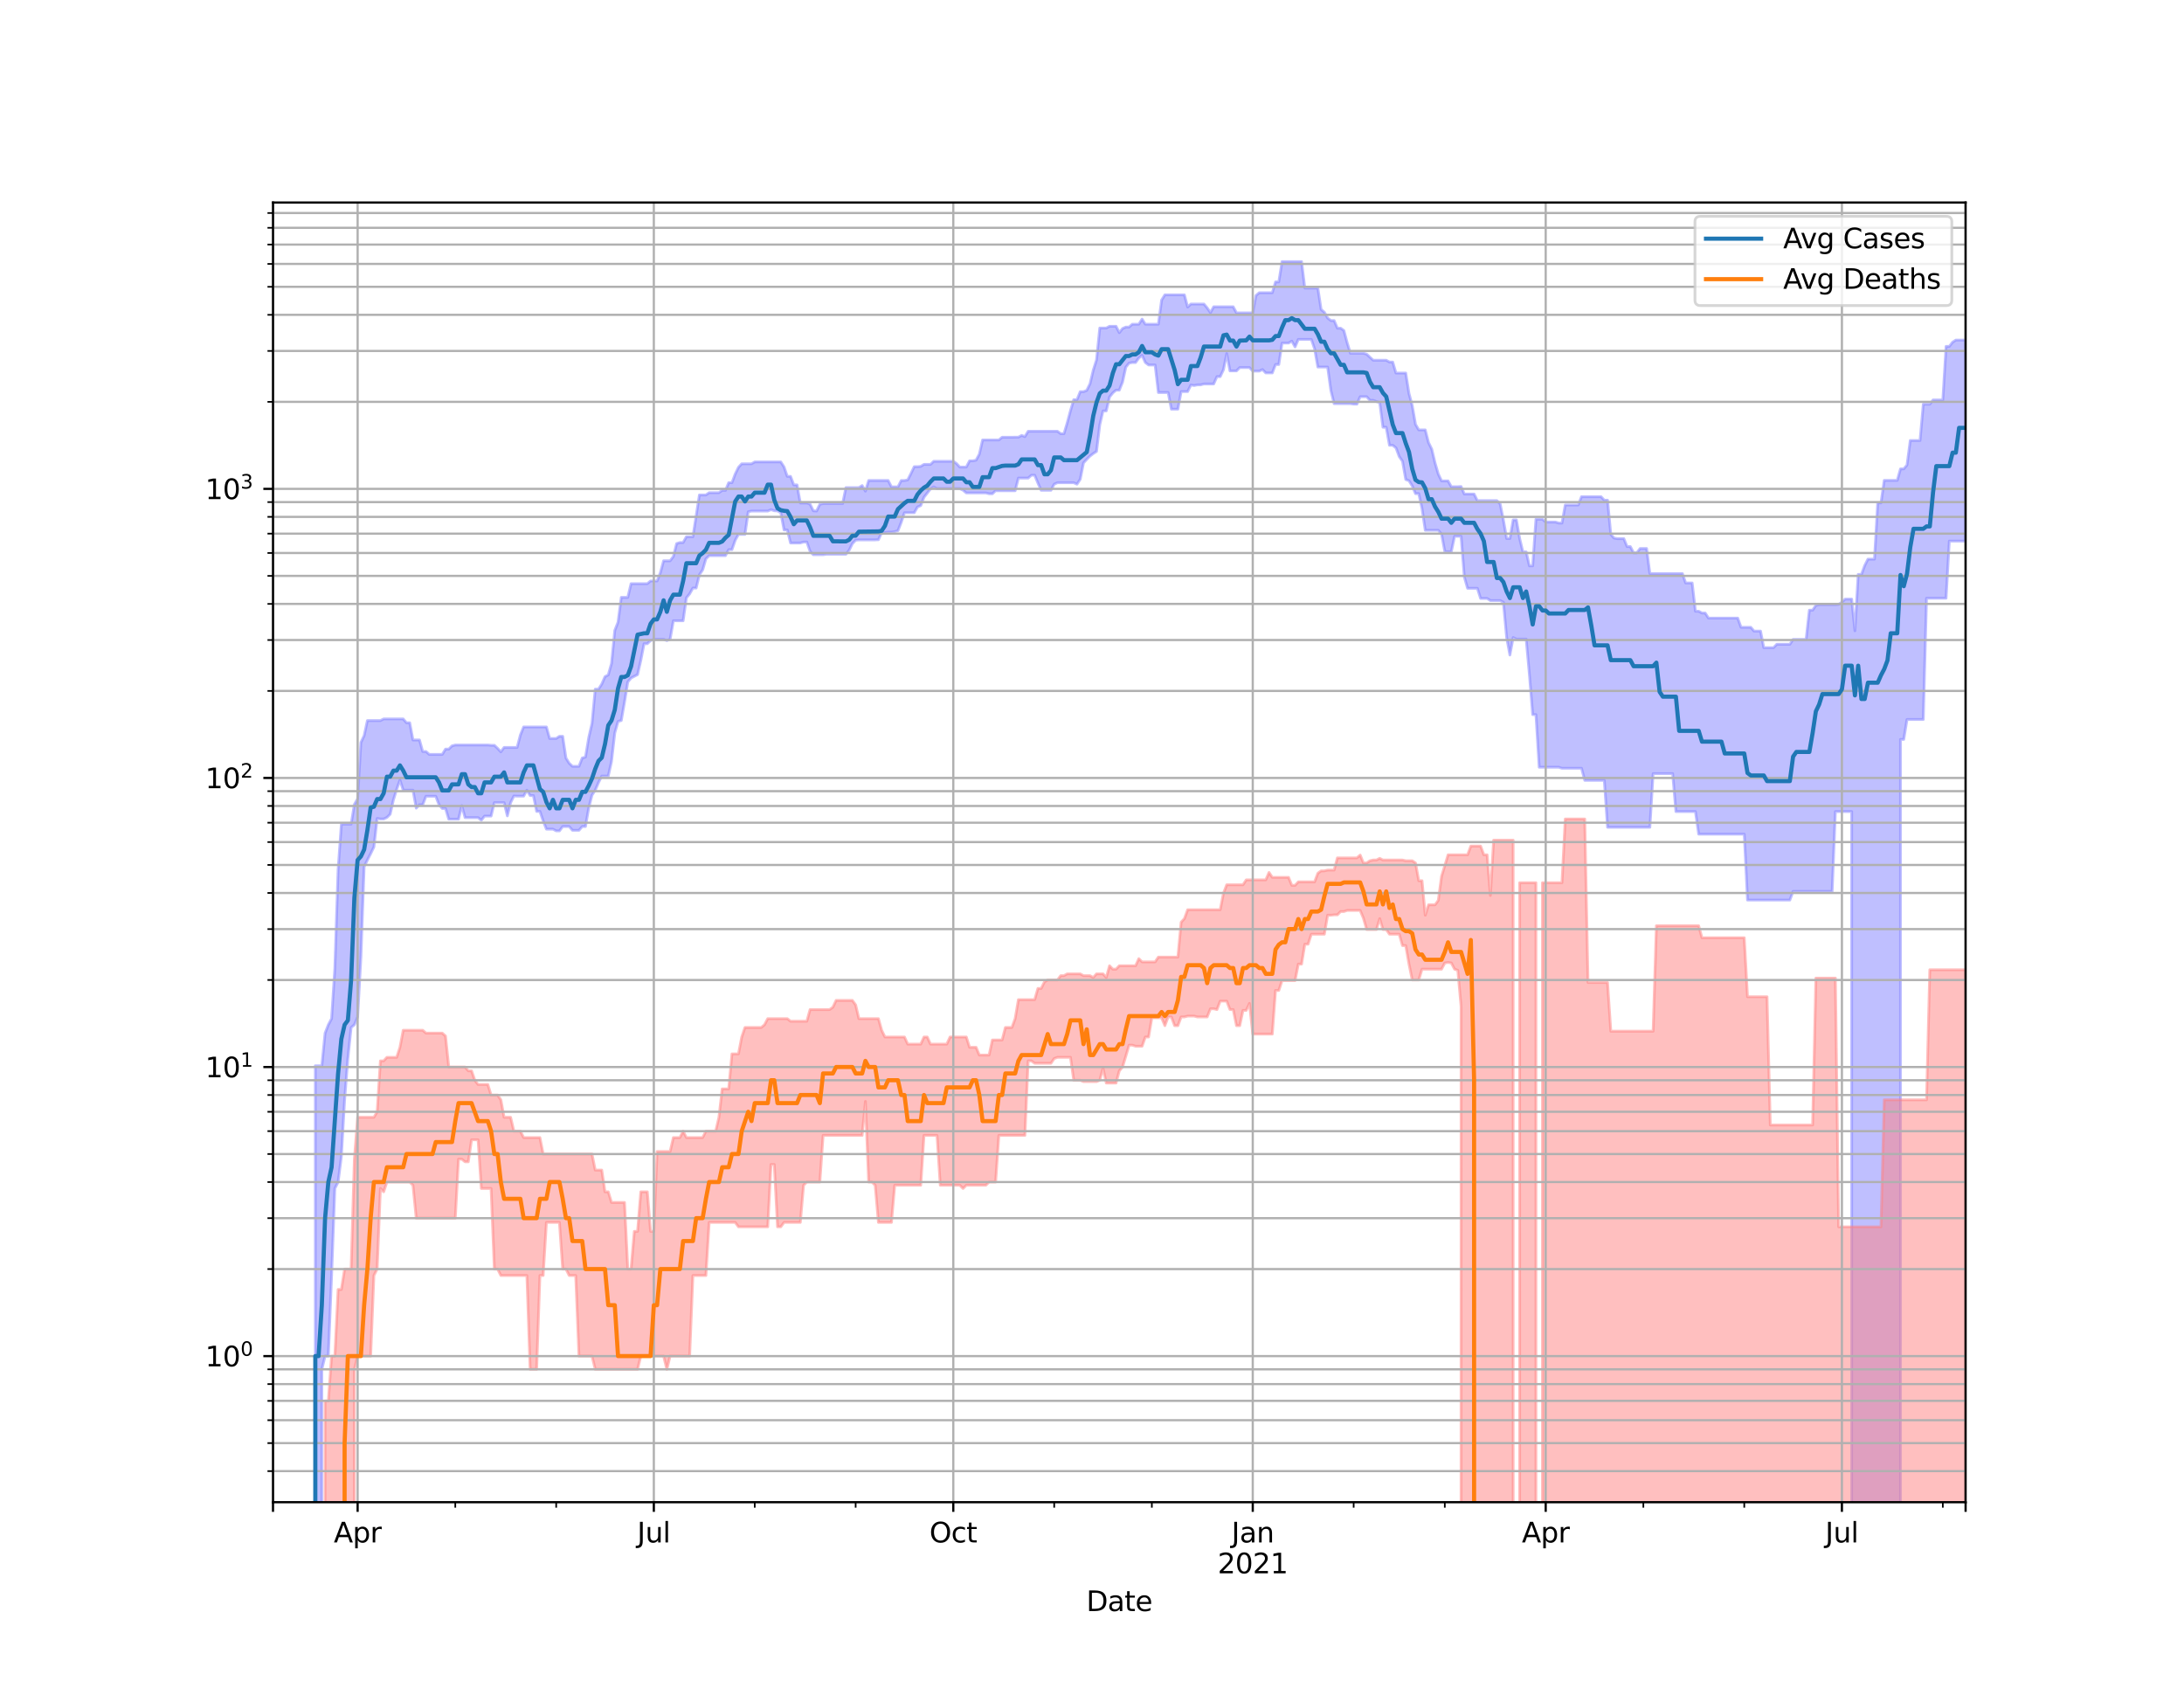 <?xml version="1.0" encoding="utf-8" standalone="no"?>
<!DOCTYPE svg PUBLIC "-//W3C//DTD SVG 1.1//EN"
  "http://www.w3.org/Graphics/SVG/1.1/DTD/svg11.dtd">
<svg height="612pt" version="1.1" viewBox="0 0 792 612" width="792pt" xmlns="http://www.w3.org/2000/svg" xmlns:xlink="http://www.w3.org/1999/xlink">
 <defs>
  <style type="text/css">*{stroke-linecap:butt;stroke-linejoin:round;}</style>
 </defs>
 <g id="figure_1">
  <g id="patch_1">
   <path d="M 0 612 
L 792 612 
L 792 0 
L 0 0 
z
" style="fill:#ffffff;"/>
  </g>
  <g id="axes_1">
   <g id="patch_2">
    <path d="M 99 544.68 
L 712.8 544.68 
L 712.8 73.44 
L 99 73.44 
z
" style="fill:#ffffff;"/>
   </g>
   <g id="PolyCollection_1">
    <path clip-path="url(#p68e2955192)" d="M 99 105309.131 
L 99 105309.131 
L 100.18 105309.131 
L 101.361 105309.131 
L 102.541 105309.131 
L 103.722 105309.131 
L 104.902 105309.131 
L 106.082 105309.131 
L 107.263 105309.131 
L 108.443 105309.131 
L 109.623 105309.131 
L 110.804 105309.131 
L 111.984 105309.131 
L 113.165 105309.131 
L 114.345 386.436 
L 115.525 386.436 
L 116.706 386.436 
L 117.886 374.597 
L 119.067 371.573 
L 120.247 369.352 
L 121.427 350.998 
L 122.608 315.389 
L 123.788 298.832 
L 124.968 298.832 
L 126.149 298.832 
L 127.329 298.832 
L 128.51 291.664 
L 129.69 289.631 
L 130.87 269.227 
L 132.051 266.723 
L 133.231 261.278 
L 134.412 261.278 
L 135.592 261.278 
L 136.772 261.278 
L 137.953 261.278 
L 139.133 260.677 
L 140.313 260.677 
L 141.494 260.677 
L 142.674 260.677 
L 143.855 260.677 
L 145.035 260.677 
L 146.215 260.677 
L 147.396 262.063 
L 148.576 262.063 
L 149.757 268.31 
L 150.937 268.31 
L 152.117 268.31 
L 153.298 272.501 
L 154.478 272.501 
L 155.658 273.545 
L 156.839 273.545 
L 158.019 273.545 
L 159.2 273.545 
L 160.38 273.545 
L 161.56 271.624 
L 162.741 271.624 
L 163.921 270.445 
L 165.102 270.129 
L 166.282 270.129 
L 167.462 270.129 
L 168.643 270.129 
L 169.823 270.129 
L 171.003 270.129 
L 172.184 270.129 
L 173.364 270.129 
L 174.545 270.129 
L 175.725 270.129 
L 176.905 270.129 
L 178.086 270.234 
L 179.266 270.234 
L 180.447 271.335 
L 181.627 272.611 
L 182.807 271.013 
L 183.988 271.013 
L 185.168 271.013 
L 186.348 271.013 
L 187.529 271.013 
L 188.709 266.496 
L 189.89 263.584 
L 191.07 263.584 
L 192.25 263.584 
L 193.431 263.584 
L 194.611 263.584 
L 195.792 263.584 
L 196.972 263.584 
L 198.152 263.584 
L 199.333 267.775 
L 200.513 267.775 
L 201.693 267.775 
L 202.874 266.983 
L 204.054 266.983 
L 205.235 274.847 
L 206.415 276.751 
L 207.595 277.858 
L 208.776 277.858 
L 209.956 277.858 
L 211.137 274.847 
L 212.317 274.499 
L 213.497 267.443 
L 214.678 262.298 
L 215.858 249.886 
L 217.038 249.886 
L 218.219 248.038 
L 219.399 245.34 
L 220.58 244.734 
L 221.76 240.543 
L 222.94 228.586 
L 224.121 225.607 
L 225.301 216.604 
L 226.482 216.604 
L 227.662 216.604 
L 228.842 211.634 
L 230.023 211.634 
L 231.203 211.634 
L 232.383 211.634 
L 233.564 211.634 
L 234.744 211.634 
L 235.925 210.657 
L 237.105 210.657 
L 238.285 210.657 
L 239.466 207.684 
L 240.646 203.341 
L 241.827 203.341 
L 243.007 203.341 
L 244.187 201.778 
L 245.368 197.103 
L 246.548 196.725 
L 247.728 196.725 
L 248.909 194.623 
L 250.089 194.623 
L 251.27 194.623 
L 252.45 187.033 
L 253.63 179.47 
L 254.811 179.47 
L 255.991 179.47 
L 257.172 178.646 
L 258.352 178.646 
L 259.532 178.646 
L 260.713 178.646 
L 261.893 177.823 
L 263.073 177.823 
L 264.254 175.016 
L 265.434 175.016 
L 266.615 171.877 
L 267.795 169.455 
L 268.975 168.173 
L 270.156 168.173 
L 271.336 168.173 
L 272.517 168.173 
L 273.697 167.492 
L 274.877 167.492 
L 276.058 167.492 
L 277.238 167.492 
L 278.418 167.492 
L 279.599 167.492 
L 280.779 167.492 
L 281.96 167.492 
L 283.14 167.492 
L 284.32 169.294 
L 285.501 172.734 
L 286.681 172.734 
L 287.862 175.825 
L 289.042 175.825 
L 290.222 182.391 
L 291.403 182.391 
L 292.583 182.391 
L 293.763 182.79 
L 294.944 185.208 
L 296.124 185.294 
L 297.305 182.852 
L 298.485 182.59 
L 299.665 182.59 
L 300.846 182.59 
L 302.026 182.59 
L 303.207 182.59 
L 304.387 182.59 
L 305.567 182.59 
L 306.748 176.811 
L 307.928 176.811 
L 309.108 176.811 
L 310.289 176.811 
L 311.469 176.811 
L 312.65 176.059 
L 313.83 178.091 
L 315.01 174.217 
L 316.191 174.217 
L 317.371 174.217 
L 318.552 174.217 
L 319.732 174.217 
L 320.912 174.217 
L 322.093 174.217 
L 323.273 176.541 
L 324.453 176.541 
L 325.634 176.541 
L 326.814 174.226 
L 327.995 174.226 
L 329.175 174.009 
L 330.355 171.683 
L 331.536 169.214 
L 332.716 169.214 
L 333.897 169.099 
L 335.077 168.386 
L 336.257 168.386 
L 337.438 168.386 
L 338.618 167.265 
L 339.798 167.265 
L 340.979 167.265 
L 342.159 167.265 
L 343.34 167.265 
L 344.52 167.265 
L 345.7 167.265 
L 346.881 168.094 
L 348.061 169.347 
L 349.242 169.347 
L 350.422 169.347 
L 351.602 167.089 
L 352.783 167.089 
L 353.963 166.85 
L 355.143 164.672 
L 356.324 159.531 
L 357.504 159.531 
L 358.685 159.531 
L 359.865 159.531 
L 361.045 159.531 
L 362.226 159.531 
L 363.406 158.543 
L 364.587 158.543 
L 365.767 158.543 
L 366.947 158.543 
L 368.128 158.516 
L 369.308 158.516 
L 370.488 157.887 
L 371.669 158.326 
L 372.849 156.371 
L 374.03 156.371 
L 375.21 156.371 
L 376.39 156.371 
L 377.571 156.371 
L 378.751 156.371 
L 379.932 156.371 
L 381.112 156.371 
L 382.292 156.371 
L 383.473 156.371 
L 384.653 157.26 
L 385.833 157.26 
L 387.014 153.309 
L 388.194 148.924 
L 389.375 144.932 
L 390.555 144.932 
L 391.735 142.025 
L 392.916 142.025 
L 394.096 141.549 
L 395.277 139.161 
L 396.457 134.216 
L 397.637 130.499 
L 398.818 118.942 
L 399.998 118.942 
L 401.178 118.942 
L 402.359 118.301 
L 403.539 118.301 
L 404.72 118.301 
L 405.9 120.629 
L 407.08 119.123 
L 408.261 118.6 
L 409.441 118.6 
L 410.622 117.558 
L 411.802 117.558 
L 412.982 117.558 
L 414.163 115.703 
L 415.343 117.558 
L 416.523 117.558 
L 417.704 117.558 
L 418.884 117.558 
L 420.065 117.558 
L 421.245 108.802 
L 422.425 106.905 
L 423.606 106.905 
L 424.786 106.905 
L 425.967 106.905 
L 427.147 106.905 
L 428.327 106.905 
L 429.508 106.905 
L 430.688 111.347 
L 431.868 110.24 
L 433.049 110.24 
L 434.229 110.24 
L 435.41 110.24 
L 436.59 110.24 
L 437.77 111.632 
L 438.951 113.353 
L 440.131 111.23 
L 441.312 111.23 
L 442.492 111.23 
L 443.672 111.23 
L 444.853 111.23 
L 446.033 111.23 
L 447.213 111.23 
L 448.394 113.447 
L 449.574 113.447 
L 450.755 113.447 
L 451.935 113.447 
L 453.115 113.447 
L 454.296 113.447 
L 455.476 107.142 
L 456.657 106.136 
L 457.837 106.136 
L 459.017 106.136 
L 460.198 106.136 
L 461.378 106.136 
L 462.558 102.222 
L 463.739 102.222 
L 464.919 94.86 
L 466.1 94.86 
L 467.28 94.86 
L 468.46 94.86 
L 469.641 94.86 
L 470.821 94.86 
L 472.002 94.86 
L 473.182 104.456 
L 474.362 104.456 
L 475.543 104.456 
L 476.723 104.456 
L 477.903 104.456 
L 479.084 112.205 
L 480.264 113.224 
L 481.445 115.296 
L 482.625 116.23 
L 483.805 116.23 
L 484.986 118.994 
L 486.166 118.994 
L 487.347 119.852 
L 488.527 124.255 
L 489.707 128.094 
L 490.888 128.094 
L 492.068 128.094 
L 493.248 128.094 
L 494.429 128.094 
L 495.609 128.423 
L 496.79 129.523 
L 497.97 130.621 
L 499.15 130.621 
L 500.331 130.621 
L 501.511 130.621 
L 502.692 130.621 
L 503.872 131.271 
L 505.052 131.271 
L 506.233 135.26 
L 507.413 135.26 
L 508.593 135.26 
L 509.774 135.26 
L 510.954 142.67 
L 512.135 147.083 
L 513.315 153.858 
L 514.495 155.876 
L 515.676 155.876 
L 516.856 155.876 
L 518.037 160.476 
L 519.217 162.867 
L 520.397 167.831 
L 521.578 171.869 
L 522.758 174.371 
L 523.938 174.371 
L 525.119 174.371 
L 526.299 176.483 
L 527.48 176.483 
L 528.66 176.483 
L 529.84 176.416 
L 531.021 179.127 
L 532.201 179.127 
L 533.382 179.127 
L 534.562 179.127 
L 535.742 181.528 
L 536.923 181.528 
L 538.103 181.528 
L 539.283 181.528 
L 540.464 181.528 
L 541.644 181.528 
L 542.825 181.528 
L 544.005 182.698 
L 545.185 188.518 
L 546.366 195.261 
L 547.546 195.261 
L 548.727 188.518 
L 549.907 188.518 
L 551.087 195.261 
L 552.268 200.115 
L 553.448 200.115 
L 554.628 205.17 
L 555.809 205.17 
L 556.989 188.268 
L 558.17 188.268 
L 559.35 188.268 
L 560.53 189.288 
L 561.711 189.288 
L 562.891 189.288 
L 564.072 189.288 
L 565.252 189.664 
L 566.432 189.664 
L 567.613 183.11 
L 568.793 183.11 
L 569.973 183.11 
L 571.154 183.11 
L 572.334 183.11 
L 573.515 180.095 
L 574.695 180.095 
L 575.875 180.095 
L 577.056 180.095 
L 578.236 180.095 
L 579.417 180.095 
L 580.597 180.095 
L 581.777 181.363 
L 582.958 181.363 
L 584.138 193.765 
L 585.318 195.099 
L 586.499 195.302 
L 587.679 195.302 
L 588.86 195.302 
L 590.04 198.186 
L 591.22 198.186 
L 592.401 200.447 
L 593.581 200.447 
L 594.762 198.884 
L 595.942 198.884 
L 597.122 198.884 
L 598.303 207.987 
L 599.483 207.987 
L 600.663 207.987 
L 601.844 207.987 
L 603.024 207.987 
L 604.205 207.987 
L 605.385 207.987 
L 606.565 207.987 
L 607.746 207.987 
L 608.926 207.987 
L 610.107 207.987 
L 611.287 211.383 
L 612.467 211.383 
L 613.648 211.383 
L 614.828 221.625 
L 616.008 221.625 
L 617.189 222.281 
L 618.369 222.281 
L 619.55 224.117 
L 620.73 224.117 
L 621.91 224.117 
L 623.091 224.117 
L 624.271 224.117 
L 625.452 224.117 
L 626.632 224.117 
L 627.812 224.117 
L 628.993 224.117 
L 630.173 224.117 
L 631.353 227.448 
L 632.534 227.448 
L 633.714 227.448 
L 634.895 227.448 
L 636.075 228.826 
L 637.255 228.826 
L 638.436 228.826 
L 639.616 234.846 
L 640.797 234.846 
L 641.977 234.846 
L 643.157 234.846 
L 644.338 233.605 
L 645.518 233.605 
L 646.698 233.605 
L 647.879 233.605 
L 649.059 233.605 
L 650.24 231.849 
L 651.42 231.849 
L 652.6 231.849 
L 653.781 231.849 
L 654.961 231.849 
L 656.142 221.241 
L 657.322 221.241 
L 658.502 219.515 
L 659.683 219.24 
L 660.863 219.24 
L 662.043 219.24 
L 663.224 219.24 
L 664.404 219.24 
L 665.585 219.24 
L 666.765 219.137 
L 667.945 218.355 
L 669.126 217.224 
L 670.306 217.224 
L 671.487 217.224 
L 672.667 228.727 
L 673.847 208.274 
L 675.028 208.274 
L 676.208 205.069 
L 677.388 202.739 
L 678.569 202.739 
L 679.749 202.739 
L 680.93 182.355 
L 682.11 182.355 
L 683.29 174.187 
L 684.471 174.187 
L 685.651 174.187 
L 686.832 174.187 
L 688.012 174.187 
L 689.192 170.018 
L 690.373 170.018 
L 691.553 168.63 
L 692.733 159.717 
L 693.914 159.717 
L 695.094 159.717 
L 696.275 159.717 
L 697.455 146.563 
L 698.635 146.563 
L 699.816 146.563 
L 700.996 145.024 
L 702.177 145.024 
L 703.357 145.024 
L 704.537 145.024 
L 705.718 125.603 
L 706.898 125.603 
L 708.078 124.075 
L 709.259 123.308 
L 710.439 123.308 
L 711.62 123.308 
L 712.8 123.308 
L 712.8 196.19 
L 712.8 196.19 
L 711.62 196.19 
L 710.439 196.19 
L 709.259 196.19 
L 708.078 196.19 
L 706.898 196.19 
L 705.718 216.907 
L 704.537 216.907 
L 703.357 216.907 
L 702.177 216.907 
L 700.996 216.907 
L 699.816 216.907 
L 698.635 216.907 
L 697.455 260.876 
L 696.275 260.876 
L 695.094 260.876 
L 693.914 260.876 
L 692.733 260.876 
L 691.553 260.876 
L 690.373 268.108 
L 689.192 268.108 
L 688.012 105309.131 
L 686.832 105309.131 
L 685.651 105309.131 
L 684.471 105309.131 
L 683.29 105309.131 
L 682.11 105309.131 
L 680.93 105309.131 
L 679.749 105309.131 
L 678.569 105309.131 
L 677.388 105309.131 
L 676.208 105309.131 
L 675.028 105309.131 
L 673.847 105309.131 
L 672.667 105309.131 
L 671.487 294.266 
L 670.306 294.266 
L 669.126 294.266 
L 667.945 294.266 
L 666.765 294.266 
L 665.585 294.266 
L 664.404 323.218 
L 663.224 323.218 
L 662.043 323.218 
L 660.863 323.218 
L 659.683 323.218 
L 658.502 323.218 
L 657.322 323.218 
L 656.142 323.218 
L 654.961 323.218 
L 653.781 323.218 
L 652.6 323.218 
L 651.42 323.218 
L 650.24 323.218 
L 649.059 326.358 
L 647.879 326.358 
L 646.698 326.358 
L 645.518 326.358 
L 644.338 326.358 
L 643.157 326.358 
L 641.977 326.358 
L 640.797 326.358 
L 639.616 326.358 
L 638.436 326.358 
L 637.255 326.358 
L 636.075 326.358 
L 634.895 326.358 
L 633.714 326.358 
L 632.534 302.459 
L 631.353 302.459 
L 630.173 302.459 
L 628.993 302.459 
L 627.812 302.459 
L 626.632 302.459 
L 625.452 302.459 
L 624.271 302.459 
L 623.091 302.459 
L 621.91 302.459 
L 620.73 302.459 
L 619.55 302.459 
L 618.369 302.459 
L 617.189 302.459 
L 616.008 302.459 
L 614.828 294.266 
L 613.648 294.266 
L 612.467 294.266 
L 611.287 294.266 
L 610.107 294.266 
L 608.926 294.266 
L 607.746 294.266 
L 606.565 280.506 
L 605.385 280.506 
L 604.205 280.506 
L 603.024 280.506 
L 601.844 280.506 
L 600.663 280.506 
L 599.483 280.506 
L 598.303 299.964 
L 597.122 299.964 
L 595.942 299.964 
L 594.762 299.964 
L 593.581 299.964 
L 592.401 299.964 
L 591.22 299.964 
L 590.04 299.964 
L 588.86 299.964 
L 587.679 299.964 
L 586.499 299.964 
L 585.318 299.964 
L 584.138 299.964 
L 582.958 299.964 
L 581.777 282.945 
L 580.597 282.945 
L 579.417 282.945 
L 578.236 282.945 
L 577.056 282.945 
L 575.875 282.945 
L 574.695 282.945 
L 573.515 278.569 
L 572.334 278.569 
L 571.154 278.569 
L 569.973 278.569 
L 568.793 278.569 
L 567.613 278.569 
L 566.432 278.569 
L 565.252 278.191 
L 564.072 278.191 
L 562.891 278.191 
L 561.711 278.191 
L 560.53 278.191 
L 559.35 278.191 
L 558.17 278.191 
L 556.989 259.111 
L 555.809 259.111 
L 554.628 244.714 
L 553.448 231.729 
L 552.268 231.729 
L 551.087 231.729 
L 549.907 231.729 
L 548.727 231.16 
L 547.546 237.503 
L 546.366 231.16 
L 545.185 218.355 
L 544.005 217.753 
L 542.825 217.753 
L 541.644 217.753 
L 540.464 217.753 
L 539.283 216.984 
L 538.103 216.984 
L 536.923 216.984 
L 535.742 213.311 
L 534.562 213.311 
L 533.382 213.311 
L 532.201 213.311 
L 531.021 209.247 
L 529.84 194.457 
L 528.66 194.457 
L 527.48 194.457 
L 526.299 200.048 
L 525.119 200.048 
L 523.938 199.98 
L 522.758 193.673 
L 521.578 192.285 
L 520.397 192.285 
L 519.217 192.285 
L 518.037 192.285 
L 516.856 192.285 
L 515.676 184.38 
L 514.495 178.99 
L 513.315 178.99 
L 512.135 176.224 
L 510.954 174.302 
L 509.774 173.869 
L 508.593 167.228 
L 507.413 165.557 
L 506.233 162.395 
L 505.052 161.456 
L 503.872 161.456 
L 502.692 154.913 
L 501.511 154.913 
L 500.331 145.991 
L 499.15 145.592 
L 497.97 145.158 
L 496.79 145.158 
L 495.609 143.842 
L 494.429 143.842 
L 493.248 143.842 
L 492.068 146.535 
L 490.888 146.535 
L 489.707 146.364 
L 488.527 146.364 
L 487.347 146.364 
L 486.166 146.364 
L 484.986 146.364 
L 483.805 146.364 
L 482.625 141.62 
L 481.445 133.091 
L 480.264 133.091 
L 479.084 133.091 
L 477.903 133.091 
L 476.723 126.509 
L 475.543 123.061 
L 474.362 123.061 
L 473.182 123.061 
L 472.002 123.061 
L 470.821 123.061 
L 469.641 125.785 
L 468.46 123.679 
L 467.28 124.391 
L 466.1 124.391 
L 464.919 124.391 
L 463.739 132.172 
L 462.558 132.172 
L 461.378 135.224 
L 460.198 135.224 
L 459.017 135.224 
L 457.837 133.995 
L 456.657 134.553 
L 455.476 134.553 
L 454.296 134.553 
L 453.115 133.279 
L 451.935 133.279 
L 450.755 133.279 
L 449.574 133.279 
L 448.394 134.485 
L 447.213 134.485 
L 446.033 134.485 
L 444.853 128.209 
L 443.672 134.067 
L 442.492 136.562 
L 441.312 136.562 
L 440.131 139.221 
L 438.951 139.221 
L 437.77 139.221 
L 436.59 139.221 
L 435.41 139.543 
L 434.229 139.543 
L 433.049 139.793 
L 431.868 139.591 
L 430.688 141.981 
L 429.508 141.981 
L 428.327 141.981 
L 427.147 148.363 
L 425.967 148.363 
L 424.786 148.363 
L 423.606 142.331 
L 422.425 142.331 
L 421.245 142.331 
L 420.065 142.331 
L 418.884 132.338 
L 417.704 132.338 
L 416.523 132.338 
L 415.343 131.449 
L 414.163 128.833 
L 412.982 129.805 
L 411.802 131.449 
L 410.622 131.449 
L 409.441 131.657 
L 408.261 133.132 
L 407.08 138.535 
L 405.9 141.466 
L 404.72 141.466 
L 403.539 142.471 
L 402.359 143.944 
L 401.178 148.995 
L 399.998 148.995 
L 398.818 154.049 
L 397.637 163.688 
L 396.457 164.458 
L 395.277 165.364 
L 394.096 166.557 
L 392.916 167.838 
L 391.735 173.764 
L 390.555 175.561 
L 389.375 175.034 
L 388.194 175.034 
L 387.014 175.034 
L 385.833 175.034 
L 384.653 175.034 
L 383.473 175.034 
L 382.292 175.561 
L 381.112 177.776 
L 379.932 177.776 
L 378.751 177.776 
L 377.571 177.776 
L 376.39 175.168 
L 375.21 172.303 
L 374.03 172.303 
L 372.849 173.352 
L 371.669 173.352 
L 370.488 173.352 
L 369.308 173.352 
L 368.128 177.938 
L 366.947 177.938 
L 365.767 177.938 
L 364.587 177.938 
L 363.406 177.938 
L 362.226 177.938 
L 361.045 177.938 
L 359.865 179.032 
L 358.685 179.032 
L 357.504 178.73 
L 356.324 178.73 
L 355.143 178.73 
L 353.963 178.73 
L 352.783 178.73 
L 351.602 178.73 
L 350.422 178.73 
L 349.242 177.758 
L 348.061 177.177 
L 346.881 177.177 
L 345.7 177.177 
L 344.52 177.177 
L 343.34 177.177 
L 342.159 177.177 
L 340.979 177.177 
L 339.798 177.177 
L 338.618 176.55 
L 337.438 177.268 
L 336.257 178.773 
L 335.077 180.295 
L 333.897 183.318 
L 332.716 183.835 
L 331.536 185.912 
L 330.355 185.912 
L 329.175 185.912 
L 327.995 185.912 
L 326.814 189.401 
L 325.634 192.424 
L 324.453 192.768 
L 323.273 192.948 
L 322.093 192.948 
L 320.912 193.122 
L 319.732 193.122 
L 318.552 195.696 
L 317.371 195.758 
L 316.191 195.758 
L 315.01 195.758 
L 313.83 195.758 
L 312.65 195.758 
L 311.469 195.758 
L 310.289 195.867 
L 309.108 197.11 
L 307.928 199.518 
L 306.748 200.973 
L 305.567 200.973 
L 304.387 200.973 
L 303.207 200.973 
L 302.026 200.973 
L 300.846 200.973 
L 299.665 200.973 
L 298.485 201.142 
L 297.305 201.142 
L 296.124 201.142 
L 294.944 201.142 
L 293.763 199.913 
L 292.583 196.537 
L 291.403 196.537 
L 290.222 196.878 
L 289.042 196.878 
L 287.862 196.878 
L 286.681 196.878 
L 285.501 192.152 
L 284.32 192.152 
L 283.14 185.901 
L 281.96 185.262 
L 280.779 185.197 
L 279.599 184.803 
L 278.418 185.311 
L 277.238 185.311 
L 276.058 185.311 
L 274.877 185.311 
L 273.697 185.311 
L 272.517 185.311 
L 271.336 185.567 
L 270.156 193.758 
L 268.975 193.758 
L 267.795 193.758 
L 266.615 195.894 
L 265.434 199.295 
L 264.254 199.295 
L 263.073 201.474 
L 261.893 201.474 
L 260.713 201.474 
L 259.532 201.474 
L 258.352 201.474 
L 257.172 201.474 
L 255.991 202.604 
L 254.811 206.639 
L 253.63 208.391 
L 252.45 213.221 
L 251.27 213.221 
L 250.089 215.325 
L 248.909 216.766 
L 247.728 225.083 
L 246.548 225.083 
L 245.368 225.083 
L 244.187 225.083 
L 243.007 231.804 
L 241.827 232.274 
L 240.646 231.804 
L 239.466 231.804 
L 238.285 231.804 
L 237.105 231.804 
L 235.925 232.274 
L 234.744 233.401 
L 233.564 233.401 
L 232.383 239.459 
L 231.203 244.614 
L 230.023 245.218 
L 228.842 245.85 
L 227.662 247.269 
L 226.482 254.513 
L 225.301 261.249 
L 224.121 261.596 
L 222.94 265.79 
L 221.76 276.067 
L 220.58 281.394 
L 219.399 281.394 
L 218.219 281.394 
L 217.038 283.741 
L 215.858 286.515 
L 214.678 288.307 
L 213.497 292.918 
L 212.317 299.695 
L 211.137 299.695 
L 209.956 301.056 
L 208.776 301.056 
L 207.595 301.056 
L 206.415 299.695 
L 205.235 299.695 
L 204.054 299.695 
L 202.874 301.264 
L 201.693 301.264 
L 200.513 300.643 
L 199.333 300.643 
L 198.152 300.643 
L 196.972 297.663 
L 195.792 294.207 
L 194.611 294.207 
L 193.431 288.464 
L 192.25 288.464 
L 191.07 286.515 
L 189.89 288.674 
L 188.709 288.674 
L 187.529 288.674 
L 186.348 288.621 
L 185.168 291.05 
L 183.988 295.84 
L 182.807 291.05 
L 181.627 291.05 
L 180.447 291.05 
L 179.266 291.05 
L 178.086 295.902 
L 176.905 295.902 
L 175.725 295.902 
L 174.545 297.407 
L 173.364 296.461 
L 172.184 296.461 
L 171.003 296.461 
L 169.823 296.461 
L 168.643 296.461 
L 167.462 292.116 
L 166.282 297.026 
L 165.102 297.026 
L 163.921 297.026 
L 162.741 297.026 
L 161.56 293.149 
L 160.38 293.149 
L 159.2 291.777 
L 158.019 288.726 
L 156.839 288.726 
L 155.658 288.726 
L 154.478 288.726 
L 153.298 291.777 
L 152.117 291.777 
L 150.937 293.034 
L 149.757 286.515 
L 148.576 286.515 
L 147.396 286.515 
L 146.215 286.515 
L 145.035 282.852 
L 143.855 286.215 
L 142.674 290.009 
L 141.494 295.228 
L 140.313 296.398 
L 139.133 296.963 
L 137.953 296.963 
L 136.772 296.774 
L 135.592 307.105 
L 134.412 309.535 
L 133.231 311.84 
L 132.051 314.267 
L 130.87 347.227 
L 129.69 368.736 
L 128.51 371.573 
L 127.329 372.559 
L 126.149 383.809 
L 124.968 398.787 
L 123.788 419.362 
L 122.608 428.6 
L 121.427 430.935 
L 120.247 462.489 
L 119.067 491.707 
L 117.886 491.707 
L 116.706 496.503 
L 115.525 105309.131 
L 114.345 105309.131 
L 113.165 105309.131 
L 111.984 105309.131 
L 110.804 105309.131 
L 109.623 105309.131 
L 108.443 105309.131 
L 107.263 105309.131 
L 106.082 105309.131 
L 104.902 105309.131 
L 103.722 105309.131 
L 102.541 105309.131 
L 101.361 105309.131 
L 100.18 105309.131 
L 99 105309.131 
z
" style="fill:#8080ff;fill-opacity:0.5;stroke:#8080ff;stroke-opacity:0.5;"/>
   </g>
   <g id="PolyCollection_2">
    <path clip-path="url(#p68e2955192)" d="M 99 105309.131 
L 99 105309.131 
L 100.18 105309.131 
L 101.361 105309.131 
L 102.541 105309.131 
L 103.722 105309.131 
L 104.902 105309.131 
L 106.082 105309.131 
L 107.263 105309.131 
L 108.443 105309.131 
L 109.623 105309.131 
L 110.804 105309.131 
L 111.984 105309.131 
L 113.165 105309.131 
L 114.345 105309.131 
L 115.525 105309.131 
L 116.706 105309.131 
L 117.886 507.943 
L 119.067 507.943 
L 120.247 491.707 
L 121.427 491.707 
L 122.608 467.552 
L 123.788 467.552 
L 124.968 460.154 
L 126.149 460.154 
L 127.329 460.154 
L 128.51 420.301 
L 129.69 405.12 
L 130.87 405.12 
L 132.051 405.12 
L 133.231 405.12 
L 134.412 405.12 
L 135.592 405.12 
L 136.772 403.126 
L 137.953 384.668 
L 139.133 384.668 
L 140.313 383.386 
L 141.494 383.386 
L 142.674 383.386 
L 143.855 383.386 
L 145.035 379.742 
L 146.215 373.567 
L 147.396 373.567 
L 148.576 373.567 
L 149.757 373.567 
L 150.937 373.567 
L 152.117 373.567 
L 153.298 373.567 
L 154.478 374.597 
L 155.658 374.597 
L 156.839 374.597 
L 158.019 374.597 
L 159.2 374.597 
L 160.38 374.597 
L 161.56 375.652 
L 162.741 386.889 
L 163.921 386.889 
L 165.102 386.889 
L 166.282 386.889 
L 167.462 386.889 
L 168.643 386.889 
L 169.823 388.276 
L 171.003 388.276 
L 172.184 391.686 
L 173.364 393.229 
L 174.545 393.229 
L 175.725 393.229 
L 176.905 393.229 
L 178.086 397.047 
L 179.266 397.047 
L 180.447 397.047 
L 181.627 398.787 
L 182.807 405.12 
L 183.988 405.12 
L 185.168 405.12 
L 186.348 410.143 
L 187.529 410.143 
L 188.709 410.143 
L 189.89 412.478 
L 191.07 412.478 
L 192.25 412.478 
L 193.431 412.478 
L 194.611 412.478 
L 195.792 412.478 
L 196.972 418.443 
L 198.152 418.443 
L 199.333 418.443 
L 200.513 418.443 
L 201.693 418.443 
L 202.874 418.443 
L 204.054 418.443 
L 205.235 418.443 
L 206.415 418.443 
L 207.595 418.443 
L 208.776 418.443 
L 209.956 418.443 
L 211.137 418.443 
L 212.317 418.443 
L 213.497 418.443 
L 214.678 418.443 
L 215.858 424.262 
L 217.038 424.262 
L 218.219 424.262 
L 219.399 432.149 
L 220.58 432.149 
L 221.76 435.999 
L 222.94 435.999 
L 224.121 435.999 
L 225.301 435.999 
L 226.482 435.999 
L 227.662 460.154 
L 228.842 460.154 
L 230.023 446.492 
L 231.203 446.492 
L 232.383 432.149 
L 233.564 432.149 
L 234.744 432.149 
L 235.925 446.492 
L 237.105 446.492 
L 238.285 417.541 
L 239.466 417.541 
L 240.646 417.541 
L 241.827 417.541 
L 243.007 417.541 
L 244.187 412.478 
L 245.368 412.478 
L 246.548 412.478 
L 247.728 410.143 
L 248.909 412.478 
L 250.089 412.478 
L 251.27 412.478 
L 252.45 412.478 
L 253.63 412.478 
L 254.811 412.478 
L 255.991 410.143 
L 257.172 410.143 
L 258.352 410.143 
L 259.532 410.143 
L 260.713 405.12 
L 261.893 394.826 
L 263.073 394.826 
L 264.254 394.826 
L 265.434 382.139 
L 266.615 382.139 
L 267.795 382.139 
L 268.975 376.009 
L 270.156 372.559 
L 271.336 372.559 
L 272.517 372.559 
L 273.697 372.559 
L 274.877 372.559 
L 276.058 372.559 
L 277.238 371.573 
L 278.418 369.352 
L 279.599 369.352 
L 280.779 369.352 
L 281.96 369.352 
L 283.14 369.352 
L 284.32 369.352 
L 285.501 369.352 
L 286.681 370.29 
L 287.862 370.29 
L 289.042 370.29 
L 290.222 370.29 
L 291.403 370.29 
L 292.583 370.29 
L 293.763 366.067 
L 294.944 366.067 
L 296.124 366.067 
L 297.305 366.067 
L 298.485 366.067 
L 299.665 366.067 
L 300.846 366.067 
L 302.026 365.21 
L 303.207 362.734 
L 304.387 362.734 
L 305.567 362.734 
L 306.748 362.734 
L 307.928 362.734 
L 309.108 362.734 
L 310.289 364.37 
L 311.469 369.352 
L 312.65 369.352 
L 313.83 369.352 
L 315.01 369.352 
L 316.191 369.352 
L 317.371 369.352 
L 318.552 369.352 
L 319.732 373.567 
L 320.912 376.009 
L 322.093 376.009 
L 323.273 376.009 
L 324.453 376.009 
L 325.634 376.009 
L 326.814 376.009 
L 327.995 376.009 
L 329.175 378.59 
L 330.355 378.59 
L 331.536 378.59 
L 332.716 378.59 
L 333.897 378.59 
L 335.077 376.009 
L 336.257 376.009 
L 337.438 378.59 
L 338.618 378.59 
L 339.798 378.59 
L 340.979 378.59 
L 342.159 378.59 
L 343.34 378.59 
L 344.52 376.009 
L 345.7 376.009 
L 346.881 376.009 
L 348.061 376.009 
L 349.242 376.009 
L 350.422 376.009 
L 351.602 379.742 
L 352.783 379.742 
L 353.963 379.742 
L 355.143 382.551 
L 356.324 382.551 
L 357.504 382.551 
L 358.685 382.551 
L 359.865 377.097 
L 361.045 377.097 
L 362.226 377.097 
L 363.406 377.097 
L 364.587 372.559 
L 365.767 372.559 
L 366.947 372.559 
L 368.128 369.352 
L 369.308 362.467 
L 370.488 362.467 
L 371.669 362.467 
L 372.849 362.467 
L 374.03 362.467 
L 375.21 362.467 
L 376.39 358.396 
L 377.571 358.396 
L 378.751 356.024 
L 379.932 355.336 
L 381.112 355.336 
L 382.292 355.336 
L 383.473 355.336 
L 384.653 353.77 
L 385.833 353.77 
L 387.014 353.115 
L 388.194 353.115 
L 389.375 353.115 
L 390.555 353.115 
L 391.735 353.115 
L 392.916 353.77 
L 394.096 353.77 
L 395.277 353.77 
L 396.457 354.435 
L 397.637 353.115 
L 398.818 353.115 
L 399.998 353.115 
L 401.178 354.435 
L 402.359 350.177 
L 403.539 351.413 
L 404.72 351.413 
L 405.9 350.177 
L 407.08 350.177 
L 408.261 350.177 
L 409.441 350.177 
L 410.622 350.177 
L 411.802 350.177 
L 412.982 347.609 
L 414.163 348.777 
L 415.343 348.777 
L 416.523 348.777 
L 417.704 348.777 
L 418.884 348.777 
L 420.065 347.037 
L 421.245 347.037 
L 422.425 347.037 
L 423.606 347.037 
L 424.786 347.037 
L 425.967 347.037 
L 427.147 347.037 
L 428.327 334.37 
L 429.508 333.095 
L 430.688 329.862 
L 431.868 329.862 
L 433.049 329.862 
L 434.229 329.862 
L 435.41 329.862 
L 436.59 329.862 
L 437.77 329.862 
L 438.951 329.862 
L 440.131 329.862 
L 441.312 329.862 
L 442.492 329.862 
L 443.672 323.897 
L 444.853 320.81 
L 446.033 320.81 
L 447.213 320.81 
L 448.394 320.81 
L 449.574 320.81 
L 450.755 320.81 
L 451.935 319.032 
L 453.115 319.032 
L 454.296 319.032 
L 455.476 319.032 
L 456.657 319.032 
L 457.837 319.032 
L 459.017 319.032 
L 460.198 316.345 
L 461.378 318.119 
L 462.558 318.119 
L 463.739 318.119 
L 464.919 318.119 
L 466.1 318.119 
L 467.28 318.119 
L 468.46 321.023 
L 469.641 321.023 
L 470.821 319.756 
L 472.002 319.756 
L 473.182 319.756 
L 474.362 319.756 
L 475.543 319.756 
L 476.723 319.756 
L 477.903 316.636 
L 479.084 315.769 
L 480.264 315.769 
L 481.445 315.483 
L 482.625 315.483 
L 483.805 315.483 
L 484.986 311.059 
L 486.166 311.059 
L 487.347 311.059 
L 488.527 311.059 
L 489.707 311.059 
L 490.888 311.059 
L 492.068 311.059 
L 493.248 310.038 
L 494.429 312.903 
L 495.609 312.903 
L 496.79 312.103 
L 497.97 311.84 
L 499.15 311.84 
L 500.331 311.231 
L 501.511 311.84 
L 502.692 311.84 
L 503.872 311.84 
L 505.052 311.84 
L 506.233 311.84 
L 507.413 311.84 
L 508.593 311.84 
L 509.774 312.103 
L 510.954 312.103 
L 512.135 312.103 
L 513.315 312.903 
L 514.495 319.341 
L 515.676 319.341 
L 516.856 331.856 
L 518.037 328.076 
L 519.217 328.076 
L 520.397 328.076 
L 521.578 326.479 
L 522.758 317.719 
L 523.938 313.899 
L 525.119 309.953 
L 526.299 309.953 
L 527.48 309.953 
L 528.66 309.953 
L 529.84 309.953 
L 531.021 309.953 
L 532.201 309.953 
L 533.382 306.79 
L 534.562 306.79 
L 535.742 306.79 
L 536.923 306.79 
L 538.103 309.953 
L 539.283 309.953 
L 540.464 324.703 
L 541.644 304.648 
L 542.825 304.648 
L 544.005 304.648 
L 545.185 304.648 
L 546.366 304.648 
L 547.546 304.648 
L 548.727 304.648 
L 549.907 105309.131 
L 551.087 320.069 
L 552.268 320.069 
L 553.448 320.069 
L 554.628 320.069 
L 555.809 320.069 
L 556.989 320.069 
L 558.17 105309.131 
L 559.35 320.069 
L 560.53 320.069 
L 561.711 320.069 
L 562.891 320.069 
L 564.072 320.069 
L 565.252 320.069 
L 566.432 320.069 
L 567.613 296.963 
L 568.793 296.963 
L 569.973 296.963 
L 571.154 296.963 
L 572.334 296.963 
L 573.515 296.963 
L 574.695 296.963 
L 575.875 356.256 
L 577.056 356.256 
L 578.236 356.256 
L 579.417 356.256 
L 580.597 356.256 
L 581.777 356.256 
L 582.958 356.256 
L 584.138 373.908 
L 585.318 373.908 
L 586.499 373.908 
L 587.679 373.908 
L 588.86 373.908 
L 590.04 373.908 
L 591.22 373.908 
L 592.401 373.908 
L 593.581 373.908 
L 594.762 373.908 
L 595.942 373.908 
L 597.122 373.908 
L 598.303 373.908 
L 599.483 373.908 
L 600.663 335.681 
L 601.844 335.681 
L 603.024 335.681 
L 604.205 335.681 
L 605.385 335.681 
L 606.565 335.681 
L 607.746 335.681 
L 608.926 335.681 
L 610.107 335.681 
L 611.287 335.681 
L 612.467 335.681 
L 613.648 335.681 
L 614.828 335.681 
L 616.008 335.681 
L 617.189 340.019 
L 618.369 340.019 
L 619.55 340.019 
L 620.73 340.019 
L 621.91 340.019 
L 623.091 340.019 
L 624.271 340.019 
L 625.452 340.019 
L 626.632 340.019 
L 627.812 340.019 
L 628.993 340.019 
L 630.173 340.019 
L 631.353 340.019 
L 632.534 340.019 
L 633.714 361.415 
L 634.895 361.415 
L 636.075 361.415 
L 637.255 361.415 
L 638.436 361.415 
L 639.616 361.415 
L 640.797 361.415 
L 641.977 407.922 
L 643.157 407.922 
L 644.338 407.922 
L 645.518 407.922 
L 646.698 407.922 
L 647.879 407.922 
L 649.059 407.922 
L 650.24 407.922 
L 651.42 407.922 
L 652.6 407.922 
L 653.781 407.922 
L 654.961 407.922 
L 656.142 407.922 
L 657.322 407.922 
L 658.502 354.658 
L 659.683 354.658 
L 660.863 354.658 
L 662.043 354.658 
L 663.224 354.658 
L 664.404 354.658 
L 665.585 354.658 
L 666.765 444.837 
L 667.945 444.837 
L 669.126 444.837 
L 670.306 444.837 
L 671.487 444.837 
L 672.667 444.837 
L 673.847 444.837 
L 675.028 444.837 
L 676.208 444.837 
L 677.388 444.837 
L 678.569 444.837 
L 679.749 444.837 
L 680.93 444.837 
L 682.11 444.837 
L 683.29 398.787 
L 684.471 398.787 
L 685.651 398.787 
L 686.832 398.787 
L 688.012 398.787 
L 689.192 398.787 
L 690.373 398.787 
L 691.553 398.787 
L 692.733 398.787 
L 693.914 398.787 
L 695.094 398.787 
L 696.275 398.787 
L 697.455 398.787 
L 698.635 398.787 
L 699.816 351.623 
L 700.996 351.623 
L 702.177 351.623 
L 703.357 351.623 
L 704.537 351.623 
L 705.718 351.623 
L 706.898 351.623 
L 708.078 351.623 
L 709.259 351.623 
L 710.439 351.623 
L 711.62 351.623 
L 712.8 351.623 
L 712.8 105309.131 
L 712.8 105309.131 
L 711.62 105309.131 
L 710.439 105309.131 
L 709.259 105309.131 
L 708.078 105309.131 
L 706.898 105309.131 
L 705.718 105309.131 
L 704.537 105309.131 
L 703.357 105309.131 
L 702.177 105309.131 
L 700.996 105309.131 
L 699.816 105309.131 
L 698.635 105309.131 
L 697.455 105309.131 
L 696.275 105309.131 
L 695.094 105309.131 
L 693.914 105309.131 
L 692.733 105309.131 
L 691.553 105309.131 
L 690.373 105309.131 
L 689.192 105309.131 
L 688.012 105309.131 
L 686.832 105309.131 
L 685.651 105309.131 
L 684.471 105309.131 
L 683.29 105309.131 
L 682.11 105309.131 
L 680.93 105309.131 
L 679.749 105309.131 
L 678.569 105309.131 
L 677.388 105309.131 
L 676.208 105309.131 
L 675.028 105309.131 
L 673.847 105309.131 
L 672.667 105309.131 
L 671.487 105309.131 
L 670.306 105309.131 
L 669.126 105309.131 
L 667.945 105309.131 
L 666.765 105309.131 
L 665.585 105309.131 
L 664.404 105309.131 
L 663.224 105309.131 
L 662.043 105309.131 
L 660.863 105309.131 
L 659.683 105309.131 
L 658.502 105309.131 
L 657.322 105309.131 
L 656.142 105309.131 
L 654.961 105309.131 
L 653.781 105309.131 
L 652.6 105309.131 
L 651.42 105309.131 
L 650.24 105309.131 
L 649.059 105309.131 
L 647.879 105309.131 
L 646.698 105309.131 
L 645.518 105309.131 
L 644.338 105309.131 
L 643.157 105309.131 
L 641.977 105309.131 
L 640.797 105309.131 
L 639.616 105309.131 
L 638.436 105309.131 
L 637.255 105309.131 
L 636.075 105309.131 
L 634.895 105309.131 
L 633.714 105309.131 
L 632.534 105309.131 
L 631.353 105309.131 
L 630.173 105309.131 
L 628.993 105309.131 
L 627.812 105309.131 
L 626.632 105309.131 
L 625.452 105309.131 
L 624.271 105309.131 
L 623.091 105309.131 
L 621.91 105309.131 
L 620.73 105309.131 
L 619.55 105309.131 
L 618.369 105309.131 
L 617.189 105309.131 
L 616.008 105309.131 
L 614.828 105309.131 
L 613.648 105309.131 
L 612.467 105309.131 
L 611.287 105309.131 
L 610.107 105309.131 
L 608.926 105309.131 
L 607.746 105309.131 
L 606.565 105309.131 
L 605.385 105309.131 
L 604.205 105309.131 
L 603.024 105309.131 
L 601.844 105309.131 
L 600.663 105309.131 
L 599.483 105309.131 
L 598.303 105309.131 
L 597.122 105309.131 
L 595.942 105309.131 
L 594.762 105309.131 
L 593.581 105309.131 
L 592.401 105309.131 
L 591.22 105309.131 
L 590.04 105309.131 
L 588.86 105309.131 
L 587.679 105309.131 
L 586.499 105309.131 
L 585.318 105309.131 
L 584.138 105309.131 
L 582.958 105309.131 
L 581.777 105309.131 
L 580.597 105309.131 
L 579.417 105309.131 
L 578.236 105309.131 
L 577.056 105309.131 
L 575.875 105309.131 
L 574.695 105309.131 
L 573.515 105309.131 
L 572.334 105309.131 
L 571.154 105309.131 
L 569.973 105309.131 
L 568.793 105309.131 
L 567.613 105309.131 
L 566.432 105309.131 
L 565.252 105309.131 
L 564.072 105309.131 
L 562.891 105309.131 
L 561.711 105309.131 
L 560.53 105309.131 
L 559.35 105309.131 
L 558.17 105309.131 
L 556.989 105309.131 
L 555.809 105309.131 
L 554.628 105309.131 
L 553.448 105309.131 
L 552.268 105309.131 
L 551.087 105309.131 
L 549.907 105309.131 
L 548.727 105309.131 
L 547.546 105309.131 
L 546.366 105309.131 
L 545.185 105309.131 
L 544.005 105309.131 
L 542.825 105309.131 
L 541.644 105309.131 
L 540.464 105309.131 
L 539.283 105309.131 
L 538.103 105309.131 
L 536.923 105309.131 
L 535.742 105309.131 
L 534.562 105309.131 
L 533.382 105309.131 
L 532.201 105309.131 
L 531.021 105309.131 
L 529.84 364.929 
L 528.66 351.833 
L 527.48 351.413 
L 526.299 349.172 
L 525.119 348.974 
L 523.938 349.172 
L 522.758 351.413 
L 521.578 351.413 
L 520.397 351.413 
L 519.217 351.413 
L 518.037 351.413 
L 516.856 351.413 
L 515.676 351.413 
L 514.495 355.336 
L 513.315 355.336 
L 512.135 355.336 
L 510.954 349.572 
L 509.774 342.871 
L 508.593 342.871 
L 507.413 338.737 
L 506.233 338.737 
L 505.052 338.737 
L 503.872 338.737 
L 502.692 337.031 
L 501.511 337.031 
L 500.331 333.095 
L 499.15 337.031 
L 497.97 337.031 
L 496.79 337.031 
L 495.609 337.031 
L 494.429 332.956 
L 493.248 330.122 
L 492.068 330.122 
L 490.888 330.122 
L 489.707 330.122 
L 488.527 330.122 
L 487.347 330.517 
L 486.166 330.517 
L 484.986 331.72 
L 483.805 331.72 
L 482.625 331.856 
L 481.445 331.856 
L 480.264 338.737 
L 479.084 338.737 
L 477.903 338.737 
L 476.723 338.737 
L 475.543 338.737 
L 474.362 342.354 
L 473.182 342.354 
L 472.002 349.572 
L 470.821 349.572 
L 469.641 355.564 
L 468.46 355.564 
L 467.28 355.564 
L 466.1 355.564 
L 464.919 355.564 
L 463.739 359.132 
L 462.558 359.132 
L 461.378 374.946 
L 460.198 374.946 
L 459.017 374.946 
L 457.837 374.946 
L 456.657 374.946 
L 455.476 374.946 
L 454.296 374.946 
L 453.115 363.818 
L 451.935 366.356 
L 450.755 366.356 
L 449.574 371.899 
L 448.394 371.899 
L 447.213 366.067 
L 446.033 366.067 
L 444.853 363.003 
L 443.672 363.003 
L 442.492 363.003 
L 441.312 366.067 
L 440.131 365.779 
L 438.951 365.779 
L 437.77 368.736 
L 436.59 368.736 
L 435.41 368.736 
L 434.229 368.736 
L 433.049 368.432 
L 431.868 368.432 
L 430.688 368.432 
L 429.508 368.736 
L 428.327 368.736 
L 427.147 371.899 
L 425.967 371.899 
L 424.786 368.736 
L 423.606 368.736 
L 422.425 371.899 
L 421.245 369.043 
L 420.065 369.043 
L 418.884 369.043 
L 417.704 369.043 
L 416.523 376.009 
L 415.343 376.009 
L 414.163 379.355 
L 412.982 379.355 
L 411.802 379.355 
L 410.622 378.971 
L 409.441 378.971 
L 408.261 382.966 
L 407.08 386.889 
L 405.9 388.276 
L 404.72 392.709 
L 403.539 392.709 
L 402.359 392.709 
L 401.178 392.709 
L 399.998 387.347 
L 398.818 391.686 
L 397.637 392.194 
L 396.457 392.194 
L 395.277 392.194 
L 394.096 392.194 
L 392.916 392.194 
L 391.735 391.686 
L 390.555 391.686 
L 389.375 391.686 
L 388.194 383.386 
L 387.014 383.386 
L 385.833 383.386 
L 384.653 383.386 
L 383.473 383.386 
L 382.292 383.809 
L 381.112 385.544 
L 379.932 385.544 
L 378.751 385.544 
L 377.571 385.544 
L 376.39 385.544 
L 375.21 385.544 
L 374.03 384.668 
L 372.849 384.668 
L 371.669 411.686 
L 370.488 411.686 
L 369.308 411.686 
L 368.128 411.686 
L 366.947 411.686 
L 365.767 411.686 
L 364.587 411.686 
L 363.406 411.686 
L 362.226 411.686 
L 361.045 428.6 
L 359.865 428.6 
L 358.685 428.6 
L 357.504 429.753 
L 356.324 429.753 
L 355.143 429.753 
L 353.963 429.753 
L 352.783 429.753 
L 351.602 429.753 
L 350.422 429.753 
L 349.242 430.935 
L 348.061 429.753 
L 346.881 429.753 
L 345.7 429.753 
L 344.52 429.753 
L 343.34 429.753 
L 342.159 429.753 
L 340.979 429.753 
L 339.798 411.686 
L 338.618 411.686 
L 337.438 411.686 
L 336.257 411.686 
L 335.077 411.686 
L 333.897 429.753 
L 332.716 429.753 
L 331.536 429.753 
L 330.355 429.753 
L 329.175 429.753 
L 327.995 429.753 
L 326.814 429.753 
L 325.634 429.753 
L 324.453 429.753 
L 323.273 443.239 
L 322.093 443.239 
L 320.912 443.239 
L 319.732 443.239 
L 318.552 443.239 
L 317.371 429.753 
L 316.191 428.6 
L 315.01 428.6 
L 313.83 399.382 
L 312.65 411.686 
L 311.469 411.686 
L 310.289 411.686 
L 309.108 411.686 
L 307.928 411.686 
L 306.748 411.686 
L 305.567 411.686 
L 304.387 411.686 
L 303.207 411.686 
L 302.026 411.686 
L 300.846 411.686 
L 299.665 411.686 
L 298.485 411.686 
L 297.305 428.6 
L 296.124 428.6 
L 294.944 428.6 
L 293.763 428.6 
L 292.583 428.6 
L 291.403 429.753 
L 290.222 443.239 
L 289.042 443.239 
L 287.862 443.239 
L 286.681 443.239 
L 285.501 443.239 
L 284.32 443.239 
L 283.14 444.837 
L 281.96 444.837 
L 280.779 422.238 
L 279.599 422.238 
L 278.418 444.837 
L 277.238 444.837 
L 276.058 444.837 
L 274.877 444.837 
L 273.697 444.837 
L 272.517 444.837 
L 271.336 444.837 
L 270.156 444.837 
L 268.975 444.837 
L 267.795 444.837 
L 266.615 443.239 
L 265.434 443.239 
L 264.254 443.239 
L 263.073 443.239 
L 261.893 443.239 
L 260.713 443.239 
L 259.532 443.239 
L 258.352 443.239 
L 257.172 443.239 
L 255.991 462.489 
L 254.811 462.489 
L 253.63 462.489 
L 252.45 462.489 
L 251.27 462.489 
L 250.089 491.707 
L 248.909 491.707 
L 247.728 491.707 
L 246.548 491.707 
L 245.368 491.707 
L 244.187 491.707 
L 243.007 491.707 
L 241.827 496.503 
L 240.646 491.707 
L 239.466 491.707 
L 238.285 491.707 
L 237.105 491.707 
L 235.925 491.707 
L 234.744 491.707 
L 233.564 491.707 
L 232.383 491.707 
L 231.203 496.503 
L 230.023 496.503 
L 228.842 496.503 
L 227.662 496.503 
L 226.482 496.503 
L 225.301 496.503 
L 224.121 496.503 
L 222.94 496.503 
L 221.76 496.503 
L 220.58 496.503 
L 219.399 496.503 
L 218.219 496.503 
L 217.038 496.503 
L 215.858 496.503 
L 214.678 491.707 
L 213.497 491.707 
L 212.317 491.707 
L 211.137 491.707 
L 209.956 491.707 
L 208.776 462.489 
L 207.595 462.489 
L 206.415 462.489 
L 205.235 460.154 
L 204.054 460.154 
L 202.874 443.239 
L 201.693 443.239 
L 200.513 443.239 
L 199.333 443.239 
L 198.152 443.239 
L 196.972 462.489 
L 195.792 462.489 
L 194.611 496.503 
L 193.431 496.503 
L 192.25 496.503 
L 191.07 462.489 
L 189.89 462.489 
L 188.709 462.489 
L 187.529 462.489 
L 186.348 462.489 
L 185.168 462.489 
L 183.988 462.489 
L 182.807 462.489 
L 181.627 462.489 
L 180.447 460.154 
L 179.266 460.154 
L 178.086 430.935 
L 176.905 430.935 
L 175.725 430.935 
L 174.545 430.935 
L 173.364 413.284 
L 172.184 413.284 
L 171.003 413.284 
L 169.823 421.259 
L 168.643 421.259 
L 167.462 420.301 
L 166.282 420.301 
L 165.102 441.696 
L 163.921 441.696 
L 162.741 441.696 
L 161.56 441.696 
L 160.38 441.696 
L 159.2 441.696 
L 158.019 441.696 
L 156.839 441.696 
L 155.658 441.696 
L 154.478 441.696 
L 153.298 441.696 
L 152.117 441.696 
L 150.937 441.696 
L 149.757 429.753 
L 148.576 428.6 
L 147.396 428.6 
L 146.215 428.6 
L 145.035 428.6 
L 143.855 428.6 
L 142.674 428.6 
L 141.494 428.6 
L 140.313 428.6 
L 139.133 432.149 
L 137.953 430.935 
L 136.772 460.154 
L 135.592 462.489 
L 134.412 491.707 
L 133.231 491.707 
L 132.051 491.707 
L 130.87 491.707 
L 129.69 491.707 
L 128.51 496.503 
L 127.329 105309.131 
L 126.149 105309.131 
L 124.968 105309.131 
L 123.788 105309.131 
L 122.608 105309.131 
L 121.427 105309.131 
L 120.247 105309.131 
L 119.067 105309.131 
L 117.886 105309.131 
L 116.706 105309.131 
L 115.525 105309.131 
L 114.345 105309.131 
L 113.165 105309.131 
L 111.984 105309.131 
L 110.804 105309.131 
L 109.623 105309.131 
L 108.443 105309.131 
L 107.263 105309.131 
L 106.082 105309.131 
L 104.902 105309.131 
L 103.722 105309.131 
L 102.541 105309.131 
L 101.361 105309.131 
L 100.18 105309.131 
L 99 105309.131 
z
" style="fill:#ff8080;fill-opacity:0.5;stroke:#ff8080;stroke-opacity:0.5;"/>
   </g>
   <g id="matplotlib.axis_1">
    <g id="xtick_1">
     <g id="line2d_1">
      <path clip-path="url(#p68e2955192)" d="M 99 544.68 
L 99 73.44 
" style="fill:none;stroke:#b0b0b0;stroke-linecap:square;stroke-width:0.8;"/>
     </g>
     <g id="line2d_2">
      <defs>
       <path d="M 0 0 
L 0 3.5 
" id="m4abed1d830" style="stroke:#000000;stroke-width:0.8;"/>
      </defs>
      <g>
       <use style="stroke:#000000;stroke-width:0.8;" x="99" xlink:href="#m4abed1d830" y="544.68"/>
      </g>
     </g>
    </g>
    <g id="xtick_2">
     <g id="line2d_3">
      <path clip-path="url(#p68e2955192)" d="M 129.69 544.68 
L 129.69 73.44 
" style="fill:none;stroke:#b0b0b0;stroke-linecap:square;stroke-width:0.8;"/>
     </g>
     <g id="line2d_4">
      <g>
       <use style="stroke:#000000;stroke-width:0.8;" x="129.69" xlink:href="#m4abed1d830" y="544.68"/>
      </g>
     </g>
     <g id="text_1">
      <!-- Apr -->
      <g transform="translate(121.04 559.278)scale(0.1 -0.1)">
       <defs>
        <path d="M 2188 4044 
L 1331 1722 
L 3047 1722 
L 2188 4044 
z
M 1831 4666 
L 2547 4666 
L 4325 0 
L 3669 0 
L 3244 1197 
L 1141 1197 
L 716 0 
L 50 0 
L 1831 4666 
z
" id="DejaVuSans-41" transform="scale(0.016)"/>
        <path d="M 1159 525 
L 1159 -1331 
L 581 -1331 
L 581 3500 
L 1159 3500 
L 1159 2969 
Q 1341 3281 1617 3432 
Q 1894 3584 2278 3584 
Q 2916 3584 3314 3078 
Q 3713 2572 3713 1747 
Q 3713 922 3314 415 
Q 2916 -91 2278 -91 
Q 1894 -91 1617 61 
Q 1341 213 1159 525 
z
M 3116 1747 
Q 3116 2381 2855 2742 
Q 2594 3103 2138 3103 
Q 1681 3103 1420 2742 
Q 1159 2381 1159 1747 
Q 1159 1113 1420 752 
Q 1681 391 2138 391 
Q 2594 391 2855 752 
Q 3116 1113 3116 1747 
z
" id="DejaVuSans-70" transform="scale(0.016)"/>
        <path d="M 2631 2963 
Q 2534 3019 2420 3045 
Q 2306 3072 2169 3072 
Q 1681 3072 1420 2755 
Q 1159 2438 1159 1844 
L 1159 0 
L 581 0 
L 581 3500 
L 1159 3500 
L 1159 2956 
Q 1341 3275 1631 3429 
Q 1922 3584 2338 3584 
Q 2397 3584 2469 3576 
Q 2541 3569 2628 3553 
L 2631 2963 
z
" id="DejaVuSans-72" transform="scale(0.016)"/>
       </defs>
       <use xlink:href="#DejaVuSans-41"/>
       <use x="68.408" xlink:href="#DejaVuSans-70"/>
       <use x="131.885" xlink:href="#DejaVuSans-72"/>
      </g>
     </g>
    </g>
    <g id="xtick_3">
     <g id="line2d_5">
      <path clip-path="url(#p68e2955192)" d="M 237.105 544.68 
L 237.105 73.44 
" style="fill:none;stroke:#b0b0b0;stroke-linecap:square;stroke-width:0.8;"/>
     </g>
     <g id="line2d_6">
      <g>
       <use style="stroke:#000000;stroke-width:0.8;" x="237.105" xlink:href="#m4abed1d830" y="544.68"/>
      </g>
     </g>
     <g id="text_2">
      <!-- Jul -->
      <g transform="translate(231.072 559.278)scale(0.1 -0.1)">
       <defs>
        <path d="M 628 4666 
L 1259 4666 
L 1259 325 
Q 1259 -519 939 -900 
Q 619 -1281 -91 -1281 
L -331 -1281 
L -331 -750 
L -134 -750 
Q 284 -750 456 -515 
Q 628 -281 628 325 
L 628 4666 
z
" id="DejaVuSans-4a" transform="scale(0.016)"/>
        <path d="M 544 1381 
L 544 3500 
L 1119 3500 
L 1119 1403 
Q 1119 906 1312 657 
Q 1506 409 1894 409 
Q 2359 409 2629 706 
Q 2900 1003 2900 1516 
L 2900 3500 
L 3475 3500 
L 3475 0 
L 2900 0 
L 2900 538 
Q 2691 219 2414 64 
Q 2138 -91 1772 -91 
Q 1169 -91 856 284 
Q 544 659 544 1381 
z
M 1991 3584 
L 1991 3584 
z
" id="DejaVuSans-75" transform="scale(0.016)"/>
        <path d="M 603 4863 
L 1178 4863 
L 1178 0 
L 603 0 
L 603 4863 
z
" id="DejaVuSans-6c" transform="scale(0.016)"/>
       </defs>
       <use xlink:href="#DejaVuSans-4a"/>
       <use x="29.492" xlink:href="#DejaVuSans-75"/>
       <use x="92.871" xlink:href="#DejaVuSans-6c"/>
      </g>
     </g>
    </g>
    <g id="xtick_4">
     <g id="line2d_7">
      <path clip-path="url(#p68e2955192)" d="M 345.7 544.68 
L 345.7 73.44 
" style="fill:none;stroke:#b0b0b0;stroke-linecap:square;stroke-width:0.8;"/>
     </g>
     <g id="line2d_8">
      <g>
       <use style="stroke:#000000;stroke-width:0.8;" x="345.7" xlink:href="#m4abed1d830" y="544.68"/>
      </g>
     </g>
     <g id="text_3">
      <!-- Oct -->
      <g transform="translate(337.055 559.278)scale(0.1 -0.1)">
       <defs>
        <path d="M 2522 4238 
Q 1834 4238 1429 3725 
Q 1025 3213 1025 2328 
Q 1025 1447 1429 934 
Q 1834 422 2522 422 
Q 3209 422 3611 934 
Q 4013 1447 4013 2328 
Q 4013 3213 3611 3725 
Q 3209 4238 2522 4238 
z
M 2522 4750 
Q 3503 4750 4090 4092 
Q 4678 3434 4678 2328 
Q 4678 1225 4090 567 
Q 3503 -91 2522 -91 
Q 1538 -91 948 565 
Q 359 1222 359 2328 
Q 359 3434 948 4092 
Q 1538 4750 2522 4750 
z
" id="DejaVuSans-4f" transform="scale(0.016)"/>
        <path d="M 3122 3366 
L 3122 2828 
Q 2878 2963 2633 3030 
Q 2388 3097 2138 3097 
Q 1578 3097 1268 2742 
Q 959 2388 959 1747 
Q 959 1106 1268 751 
Q 1578 397 2138 397 
Q 2388 397 2633 464 
Q 2878 531 3122 666 
L 3122 134 
Q 2881 22 2623 -34 
Q 2366 -91 2075 -91 
Q 1284 -91 818 406 
Q 353 903 353 1747 
Q 353 2603 823 3093 
Q 1294 3584 2113 3584 
Q 2378 3584 2631 3529 
Q 2884 3475 3122 3366 
z
" id="DejaVuSans-63" transform="scale(0.016)"/>
        <path d="M 1172 4494 
L 1172 3500 
L 2356 3500 
L 2356 3053 
L 1172 3053 
L 1172 1153 
Q 1172 725 1289 603 
Q 1406 481 1766 481 
L 2356 481 
L 2356 0 
L 1766 0 
Q 1100 0 847 248 
Q 594 497 594 1153 
L 594 3053 
L 172 3053 
L 172 3500 
L 594 3500 
L 594 4494 
L 1172 4494 
z
" id="DejaVuSans-74" transform="scale(0.016)"/>
       </defs>
       <use xlink:href="#DejaVuSans-4f"/>
       <use x="78.711" xlink:href="#DejaVuSans-63"/>
       <use x="133.691" xlink:href="#DejaVuSans-74"/>
      </g>
     </g>
    </g>
    <g id="xtick_5">
     <g id="line2d_9">
      <path clip-path="url(#p68e2955192)" d="M 454.296 544.68 
L 454.296 73.44 
" style="fill:none;stroke:#b0b0b0;stroke-linecap:square;stroke-width:0.8;"/>
     </g>
     <g id="line2d_10">
      <g>
       <use style="stroke:#000000;stroke-width:0.8;" x="454.296" xlink:href="#m4abed1d830" y="544.68"/>
      </g>
     </g>
     <g id="text_4">
      <!-- Jan -->
      <g transform="translate(446.588 559.278)scale(0.1 -0.1)">
       <defs>
        <path d="M 2194 1759 
Q 1497 1759 1228 1600 
Q 959 1441 959 1056 
Q 959 750 1161 570 
Q 1363 391 1709 391 
Q 2188 391 2477 730 
Q 2766 1069 2766 1631 
L 2766 1759 
L 2194 1759 
z
M 3341 1997 
L 3341 0 
L 2766 0 
L 2766 531 
Q 2569 213 2275 61 
Q 1981 -91 1556 -91 
Q 1019 -91 701 211 
Q 384 513 384 1019 
Q 384 1609 779 1909 
Q 1175 2209 1959 2209 
L 2766 2209 
L 2766 2266 
Q 2766 2663 2505 2880 
Q 2244 3097 1772 3097 
Q 1472 3097 1187 3025 
Q 903 2953 641 2809 
L 641 3341 
Q 956 3463 1253 3523 
Q 1550 3584 1831 3584 
Q 2591 3584 2966 3190 
Q 3341 2797 3341 1997 
z
" id="DejaVuSans-61" transform="scale(0.016)"/>
        <path d="M 3513 2113 
L 3513 0 
L 2938 0 
L 2938 2094 
Q 2938 2591 2744 2837 
Q 2550 3084 2163 3084 
Q 1697 3084 1428 2787 
Q 1159 2491 1159 1978 
L 1159 0 
L 581 0 
L 581 3500 
L 1159 3500 
L 1159 2956 
Q 1366 3272 1645 3428 
Q 1925 3584 2291 3584 
Q 2894 3584 3203 3211 
Q 3513 2838 3513 2113 
z
" id="DejaVuSans-6e" transform="scale(0.016)"/>
       </defs>
       <use xlink:href="#DejaVuSans-4a"/>
       <use x="29.492" xlink:href="#DejaVuSans-61"/>
       <use x="90.771" xlink:href="#DejaVuSans-6e"/>
      </g>
      <!-- 2021 -->
      <g transform="translate(441.571 570.476)scale(0.1 -0.1)">
       <defs>
        <path d="M 1228 531 
L 3431 531 
L 3431 0 
L 469 0 
L 469 531 
Q 828 903 1448 1529 
Q 2069 2156 2228 2338 
Q 2531 2678 2651 2914 
Q 2772 3150 2772 3378 
Q 2772 3750 2511 3984 
Q 2250 4219 1831 4219 
Q 1534 4219 1204 4116 
Q 875 4013 500 3803 
L 500 4441 
Q 881 4594 1212 4672 
Q 1544 4750 1819 4750 
Q 2544 4750 2975 4387 
Q 3406 4025 3406 3419 
Q 3406 3131 3298 2873 
Q 3191 2616 2906 2266 
Q 2828 2175 2409 1742 
Q 1991 1309 1228 531 
z
" id="DejaVuSans-32" transform="scale(0.016)"/>
        <path d="M 2034 4250 
Q 1547 4250 1301 3770 
Q 1056 3291 1056 2328 
Q 1056 1369 1301 889 
Q 1547 409 2034 409 
Q 2525 409 2770 889 
Q 3016 1369 3016 2328 
Q 3016 3291 2770 3770 
Q 2525 4250 2034 4250 
z
M 2034 4750 
Q 2819 4750 3233 4129 
Q 3647 3509 3647 2328 
Q 3647 1150 3233 529 
Q 2819 -91 2034 -91 
Q 1250 -91 836 529 
Q 422 1150 422 2328 
Q 422 3509 836 4129 
Q 1250 4750 2034 4750 
z
" id="DejaVuSans-30" transform="scale(0.016)"/>
        <path d="M 794 531 
L 1825 531 
L 1825 4091 
L 703 3866 
L 703 4441 
L 1819 4666 
L 2450 4666 
L 2450 531 
L 3481 531 
L 3481 0 
L 794 0 
L 794 531 
z
" id="DejaVuSans-31" transform="scale(0.016)"/>
       </defs>
       <use xlink:href="#DejaVuSans-32"/>
       <use x="63.623" xlink:href="#DejaVuSans-30"/>
       <use x="127.246" xlink:href="#DejaVuSans-32"/>
       <use x="190.869" xlink:href="#DejaVuSans-31"/>
      </g>
     </g>
    </g>
    <g id="xtick_6">
     <g id="line2d_11">
      <path clip-path="url(#p68e2955192)" d="M 560.53 544.68 
L 560.53 73.44 
" style="fill:none;stroke:#b0b0b0;stroke-linecap:square;stroke-width:0.8;"/>
     </g>
     <g id="line2d_12">
      <g>
       <use style="stroke:#000000;stroke-width:0.8;" x="560.53" xlink:href="#m4abed1d830" y="544.68"/>
      </g>
     </g>
     <g id="text_5">
      <!-- Apr -->
      <g transform="translate(551.88 559.278)scale(0.1 -0.1)">
       <use xlink:href="#DejaVuSans-41"/>
       <use x="68.408" xlink:href="#DejaVuSans-70"/>
       <use x="131.885" xlink:href="#DejaVuSans-72"/>
      </g>
     </g>
    </g>
    <g id="xtick_7">
     <g id="line2d_13">
      <path clip-path="url(#p68e2955192)" d="M 667.945 544.68 
L 667.945 73.44 
" style="fill:none;stroke:#b0b0b0;stroke-linecap:square;stroke-width:0.8;"/>
     </g>
     <g id="line2d_14">
      <g>
       <use style="stroke:#000000;stroke-width:0.8;" x="667.945" xlink:href="#m4abed1d830" y="544.68"/>
      </g>
     </g>
     <g id="text_6">
      <!-- Jul -->
      <g transform="translate(661.913 559.278)scale(0.1 -0.1)">
       <use xlink:href="#DejaVuSans-4a"/>
       <use x="29.492" xlink:href="#DejaVuSans-75"/>
       <use x="92.871" xlink:href="#DejaVuSans-6c"/>
      </g>
     </g>
    </g>
    <g id="xtick_8">
     <g id="line2d_15">
      <path clip-path="url(#p68e2955192)" d="M 712.8 544.68 
L 712.8 73.44 
" style="fill:none;stroke:#b0b0b0;stroke-linecap:square;stroke-width:0.8;"/>
     </g>
     <g id="line2d_16">
      <g>
       <use style="stroke:#000000;stroke-width:0.8;" x="712.8" xlink:href="#m4abed1d830" y="544.68"/>
      </g>
     </g>
    </g>
    <g id="xtick_9">
     <g id="line2d_17">
      <defs>
       <path d="M 0 0 
L 0 2 
" id="mbe9820739d" style="stroke:#000000;stroke-width:0.6;"/>
      </defs>
      <g>
       <use style="stroke:#000000;stroke-width:0.6;" x="165.102" xlink:href="#mbe9820739d" y="544.68"/>
      </g>
     </g>
    </g>
    <g id="xtick_10">
     <g id="line2d_18">
      <g>
       <use style="stroke:#000000;stroke-width:0.6;" x="201.693" xlink:href="#mbe9820739d" y="544.68"/>
      </g>
     </g>
    </g>
    <g id="xtick_11">
     <g id="line2d_19">
      <g>
       <use style="stroke:#000000;stroke-width:0.6;" x="273.697" xlink:href="#mbe9820739d" y="544.68"/>
      </g>
     </g>
    </g>
    <g id="xtick_12">
     <g id="line2d_20">
      <g>
       <use style="stroke:#000000;stroke-width:0.6;" x="310.289" xlink:href="#mbe9820739d" y="544.68"/>
      </g>
     </g>
    </g>
    <g id="xtick_13">
     <g id="line2d_21">
      <g>
       <use style="stroke:#000000;stroke-width:0.6;" x="382.292" xlink:href="#mbe9820739d" y="544.68"/>
      </g>
     </g>
    </g>
    <g id="xtick_14">
     <g id="line2d_22">
      <g>
       <use style="stroke:#000000;stroke-width:0.6;" x="417.704" xlink:href="#mbe9820739d" y="544.68"/>
      </g>
     </g>
    </g>
    <g id="xtick_15">
     <g id="line2d_23">
      <g>
       <use style="stroke:#000000;stroke-width:0.6;" x="490.888" xlink:href="#mbe9820739d" y="544.68"/>
      </g>
     </g>
    </g>
    <g id="xtick_16">
     <g id="line2d_24">
      <g>
       <use style="stroke:#000000;stroke-width:0.6;" x="523.938" xlink:href="#mbe9820739d" y="544.68"/>
      </g>
     </g>
    </g>
    <g id="xtick_17">
     <g id="line2d_25">
      <g>
       <use style="stroke:#000000;stroke-width:0.6;" x="595.942" xlink:href="#mbe9820739d" y="544.68"/>
      </g>
     </g>
    </g>
    <g id="xtick_18">
     <g id="line2d_26">
      <g>
       <use style="stroke:#000000;stroke-width:0.6;" x="632.534" xlink:href="#mbe9820739d" y="544.68"/>
      </g>
     </g>
    </g>
    <g id="xtick_19">
     <g id="line2d_27">
      <g>
       <use style="stroke:#000000;stroke-width:0.6;" x="704.537" xlink:href="#mbe9820739d" y="544.68"/>
      </g>
     </g>
    </g>
    <g id="text_7">
     <!-- Date -->
     <g transform="translate(393.949 584.154)scale(0.1 -0.1)">
      <defs>
       <path d="M 1259 4147 
L 1259 519 
L 2022 519 
Q 2988 519 3436 956 
Q 3884 1394 3884 2338 
Q 3884 3275 3436 3711 
Q 2988 4147 2022 4147 
L 1259 4147 
z
M 628 4666 
L 1925 4666 
Q 3281 4666 3915 4102 
Q 4550 3538 4550 2338 
Q 4550 1131 3912 565 
Q 3275 0 1925 0 
L 628 0 
L 628 4666 
z
" id="DejaVuSans-44" transform="scale(0.016)"/>
       <path d="M 3597 1894 
L 3597 1613 
L 953 1613 
Q 991 1019 1311 708 
Q 1631 397 2203 397 
Q 2534 397 2845 478 
Q 3156 559 3463 722 
L 3463 178 
Q 3153 47 2828 -22 
Q 2503 -91 2169 -91 
Q 1331 -91 842 396 
Q 353 884 353 1716 
Q 353 2575 817 3079 
Q 1281 3584 2069 3584 
Q 2775 3584 3186 3129 
Q 3597 2675 3597 1894 
z
M 3022 2063 
Q 3016 2534 2758 2815 
Q 2500 3097 2075 3097 
Q 1594 3097 1305 2825 
Q 1016 2553 972 2059 
L 3022 2063 
z
" id="DejaVuSans-65" transform="scale(0.016)"/>
      </defs>
      <use xlink:href="#DejaVuSans-44"/>
      <use x="77.002" xlink:href="#DejaVuSans-61"/>
      <use x="138.281" xlink:href="#DejaVuSans-74"/>
      <use x="177.49" xlink:href="#DejaVuSans-65"/>
     </g>
    </g>
   </g>
   <g id="matplotlib.axis_2">
    <g id="ytick_1">
     <g id="line2d_28">
      <path clip-path="url(#p68e2955192)" d="M 99 491.707 
L 712.8 491.707 
" style="fill:none;stroke:#b0b0b0;stroke-linecap:square;stroke-width:0.8;"/>
     </g>
     <g id="line2d_29">
      <defs>
       <path d="M 0 0 
L -3.5 0 
" id="me91a084207" style="stroke:#000000;stroke-width:0.8;"/>
      </defs>
      <g>
       <use style="stroke:#000000;stroke-width:0.8;" x="99" xlink:href="#me91a084207" y="491.707"/>
      </g>
     </g>
     <g id="text_8">
      <!-- $\mathdefault{10^{0}}$ -->
      <g transform="translate(74.4 495.506)scale(0.1 -0.1)">
       <use transform="translate(0 0.766)" xlink:href="#DejaVuSans-31"/>
       <use transform="translate(63.623 0.766)" xlink:href="#DejaVuSans-30"/>
       <use transform="translate(128.203 39.047)scale(0.7)" xlink:href="#DejaVuSans-30"/>
      </g>
     </g>
    </g>
    <g id="ytick_2">
     <g id="line2d_30">
      <path clip-path="url(#p68e2955192)" d="M 99 386.889 
L 712.8 386.889 
" style="fill:none;stroke:#b0b0b0;stroke-linecap:square;stroke-width:0.8;"/>
     </g>
     <g id="line2d_31">
      <g>
       <use style="stroke:#000000;stroke-width:0.8;" x="99" xlink:href="#me91a084207" y="386.889"/>
      </g>
     </g>
     <g id="text_9">
      <!-- $\mathdefault{10^{1}}$ -->
      <g transform="translate(74.4 390.689)scale(0.1 -0.1)">
       <use transform="translate(0 0.684)" xlink:href="#DejaVuSans-31"/>
       <use transform="translate(63.623 0.684)" xlink:href="#DejaVuSans-30"/>
       <use transform="translate(128.203 38.966)scale(0.7)" xlink:href="#DejaVuSans-31"/>
      </g>
     </g>
    </g>
    <g id="ytick_3">
     <g id="line2d_32">
      <path clip-path="url(#p68e2955192)" d="M 99 282.072 
L 712.8 282.072 
" style="fill:none;stroke:#b0b0b0;stroke-linecap:square;stroke-width:0.8;"/>
     </g>
     <g id="line2d_33">
      <g>
       <use style="stroke:#000000;stroke-width:0.8;" x="99" xlink:href="#me91a084207" y="282.072"/>
      </g>
     </g>
     <g id="text_10">
      <!-- $\mathdefault{10^{2}}$ -->
      <g transform="translate(74.4 285.871)scale(0.1 -0.1)">
       <use transform="translate(0 0.766)" xlink:href="#DejaVuSans-31"/>
       <use transform="translate(63.623 0.766)" xlink:href="#DejaVuSans-30"/>
       <use transform="translate(128.203 39.047)scale(0.7)" xlink:href="#DejaVuSans-32"/>
      </g>
     </g>
    </g>
    <g id="ytick_4">
     <g id="line2d_34">
      <path clip-path="url(#p68e2955192)" d="M 99 177.255 
L 712.8 177.255 
" style="fill:none;stroke:#b0b0b0;stroke-linecap:square;stroke-width:0.8;"/>
     </g>
     <g id="line2d_35">
      <g>
       <use style="stroke:#000000;stroke-width:0.8;" x="99" xlink:href="#me91a084207" y="177.255"/>
      </g>
     </g>
     <g id="text_11">
      <!-- $\mathdefault{10^{3}}$ -->
      <g transform="translate(74.4 181.054)scale(0.1 -0.1)">
       <defs>
        <path d="M 2597 2516 
Q 3050 2419 3304 2112 
Q 3559 1806 3559 1356 
Q 3559 666 3084 287 
Q 2609 -91 1734 -91 
Q 1441 -91 1130 -33 
Q 819 25 488 141 
L 488 750 
Q 750 597 1062 519 
Q 1375 441 1716 441 
Q 2309 441 2620 675 
Q 2931 909 2931 1356 
Q 2931 1769 2642 2001 
Q 2353 2234 1838 2234 
L 1294 2234 
L 1294 2753 
L 1863 2753 
Q 2328 2753 2575 2939 
Q 2822 3125 2822 3475 
Q 2822 3834 2567 4026 
Q 2313 4219 1838 4219 
Q 1578 4219 1281 4162 
Q 984 4106 628 3988 
L 628 4550 
Q 988 4650 1302 4700 
Q 1616 4750 1894 4750 
Q 2613 4750 3031 4423 
Q 3450 4097 3450 3541 
Q 3450 3153 3228 2886 
Q 3006 2619 2597 2516 
z
" id="DejaVuSans-33" transform="scale(0.016)"/>
       </defs>
       <use transform="translate(0 0.766)" xlink:href="#DejaVuSans-31"/>
       <use transform="translate(63.623 0.766)" xlink:href="#DejaVuSans-30"/>
       <use transform="translate(128.203 39.047)scale(0.7)" xlink:href="#DejaVuSans-33"/>
      </g>
     </g>
    </g>
    <g id="ytick_5">
     <g id="line2d_36">
      <path clip-path="url(#p68e2955192)" d="M 99 533.418 
L 712.8 533.418 
" style="fill:none;stroke:#b0b0b0;stroke-linecap:square;stroke-width:0.8;"/>
     </g>
     <g id="line2d_37">
      <defs>
       <path d="M 0 0 
L -2 0 
" id="m0cb60b688e" style="stroke:#000000;stroke-width:0.6;"/>
      </defs>
      <g>
       <use style="stroke:#000000;stroke-width:0.6;" x="99" xlink:href="#m0cb60b688e" y="533.418"/>
      </g>
     </g>
    </g>
    <g id="ytick_6">
     <g id="line2d_38">
      <path clip-path="url(#p68e2955192)" d="M 99 523.26 
L 712.8 523.26 
" style="fill:none;stroke:#b0b0b0;stroke-linecap:square;stroke-width:0.8;"/>
     </g>
     <g id="line2d_39">
      <g>
       <use style="stroke:#000000;stroke-width:0.6;" x="99" xlink:href="#m0cb60b688e" y="523.26"/>
      </g>
     </g>
    </g>
    <g id="ytick_7">
     <g id="line2d_40">
      <path clip-path="url(#p68e2955192)" d="M 99 514.96 
L 712.8 514.96 
" style="fill:none;stroke:#b0b0b0;stroke-linecap:square;stroke-width:0.8;"/>
     </g>
     <g id="line2d_41">
      <g>
       <use style="stroke:#000000;stroke-width:0.6;" x="99" xlink:href="#m0cb60b688e" y="514.96"/>
      </g>
     </g>
    </g>
    <g id="ytick_8">
     <g id="line2d_42">
      <path clip-path="url(#p68e2955192)" d="M 99 507.943 
L 712.8 507.943 
" style="fill:none;stroke:#b0b0b0;stroke-linecap:square;stroke-width:0.8;"/>
     </g>
     <g id="line2d_43">
      <g>
       <use style="stroke:#000000;stroke-width:0.6;" x="99" xlink:href="#m0cb60b688e" y="507.943"/>
      </g>
     </g>
    </g>
    <g id="ytick_9">
     <g id="line2d_44">
      <path clip-path="url(#p68e2955192)" d="M 99 501.865 
L 712.8 501.865 
" style="fill:none;stroke:#b0b0b0;stroke-linecap:square;stroke-width:0.8;"/>
     </g>
     <g id="line2d_45">
      <g>
       <use style="stroke:#000000;stroke-width:0.6;" x="99" xlink:href="#m0cb60b688e" y="501.865"/>
      </g>
     </g>
    </g>
    <g id="ytick_10">
     <g id="line2d_46">
      <path clip-path="url(#p68e2955192)" d="M 99 496.503 
L 712.8 496.503 
" style="fill:none;stroke:#b0b0b0;stroke-linecap:square;stroke-width:0.8;"/>
     </g>
     <g id="line2d_47">
      <g>
       <use style="stroke:#000000;stroke-width:0.6;" x="99" xlink:href="#m0cb60b688e" y="496.503"/>
      </g>
     </g>
    </g>
    <g id="ytick_11">
     <g id="line2d_48">
      <path clip-path="url(#p68e2955192)" d="M 99 460.154 
L 712.8 460.154 
" style="fill:none;stroke:#b0b0b0;stroke-linecap:square;stroke-width:0.8;"/>
     </g>
     <g id="line2d_49">
      <g>
       <use style="stroke:#000000;stroke-width:0.6;" x="99" xlink:href="#m0cb60b688e" y="460.154"/>
      </g>
     </g>
    </g>
    <g id="ytick_12">
     <g id="line2d_50">
      <path clip-path="url(#p68e2955192)" d="M 99 441.696 
L 712.8 441.696 
" style="fill:none;stroke:#b0b0b0;stroke-linecap:square;stroke-width:0.8;"/>
     </g>
     <g id="line2d_51">
      <g>
       <use style="stroke:#000000;stroke-width:0.6;" x="99" xlink:href="#m0cb60b688e" y="441.696"/>
      </g>
     </g>
    </g>
    <g id="ytick_13">
     <g id="line2d_52">
      <path clip-path="url(#p68e2955192)" d="M 99 428.6 
L 712.8 428.6 
" style="fill:none;stroke:#b0b0b0;stroke-linecap:square;stroke-width:0.8;"/>
     </g>
     <g id="line2d_53">
      <g>
       <use style="stroke:#000000;stroke-width:0.6;" x="99" xlink:href="#m0cb60b688e" y="428.6"/>
      </g>
     </g>
    </g>
    <g id="ytick_14">
     <g id="line2d_54">
      <path clip-path="url(#p68e2955192)" d="M 99 418.443 
L 712.8 418.443 
" style="fill:none;stroke:#b0b0b0;stroke-linecap:square;stroke-width:0.8;"/>
     </g>
     <g id="line2d_55">
      <g>
       <use style="stroke:#000000;stroke-width:0.6;" x="99" xlink:href="#m0cb60b688e" y="418.443"/>
      </g>
     </g>
    </g>
    <g id="ytick_15">
     <g id="line2d_56">
      <path clip-path="url(#p68e2955192)" d="M 99 410.143 
L 712.8 410.143 
" style="fill:none;stroke:#b0b0b0;stroke-linecap:square;stroke-width:0.8;"/>
     </g>
     <g id="line2d_57">
      <g>
       <use style="stroke:#000000;stroke-width:0.6;" x="99" xlink:href="#m0cb60b688e" y="410.143"/>
      </g>
     </g>
    </g>
    <g id="ytick_16">
     <g id="line2d_58">
      <path clip-path="url(#p68e2955192)" d="M 99 403.126 
L 712.8 403.126 
" style="fill:none;stroke:#b0b0b0;stroke-linecap:square;stroke-width:0.8;"/>
     </g>
     <g id="line2d_59">
      <g>
       <use style="stroke:#000000;stroke-width:0.6;" x="99" xlink:href="#m0cb60b688e" y="403.126"/>
      </g>
     </g>
    </g>
    <g id="ytick_17">
     <g id="line2d_60">
      <path clip-path="url(#p68e2955192)" d="M 99 397.047 
L 712.8 397.047 
" style="fill:none;stroke:#b0b0b0;stroke-linecap:square;stroke-width:0.8;"/>
     </g>
     <g id="line2d_61">
      <g>
       <use style="stroke:#000000;stroke-width:0.6;" x="99" xlink:href="#m0cb60b688e" y="397.047"/>
      </g>
     </g>
    </g>
    <g id="ytick_18">
     <g id="line2d_62">
      <path clip-path="url(#p68e2955192)" d="M 99 391.686 
L 712.8 391.686 
" style="fill:none;stroke:#b0b0b0;stroke-linecap:square;stroke-width:0.8;"/>
     </g>
     <g id="line2d_63">
      <g>
       <use style="stroke:#000000;stroke-width:0.6;" x="99" xlink:href="#m0cb60b688e" y="391.686"/>
      </g>
     </g>
    </g>
    <g id="ytick_19">
     <g id="line2d_64">
      <path clip-path="url(#p68e2955192)" d="M 99 355.336 
L 712.8 355.336 
" style="fill:none;stroke:#b0b0b0;stroke-linecap:square;stroke-width:0.8;"/>
     </g>
     <g id="line2d_65">
      <g>
       <use style="stroke:#000000;stroke-width:0.6;" x="99" xlink:href="#m0cb60b688e" y="355.336"/>
      </g>
     </g>
    </g>
    <g id="ytick_20">
     <g id="line2d_66">
      <path clip-path="url(#p68e2955192)" d="M 99 336.879 
L 712.8 336.879 
" style="fill:none;stroke:#b0b0b0;stroke-linecap:square;stroke-width:0.8;"/>
     </g>
     <g id="line2d_67">
      <g>
       <use style="stroke:#000000;stroke-width:0.6;" x="99" xlink:href="#m0cb60b688e" y="336.879"/>
      </g>
     </g>
    </g>
    <g id="ytick_21">
     <g id="line2d_68">
      <path clip-path="url(#p68e2955192)" d="M 99 323.783 
L 712.8 323.783 
" style="fill:none;stroke:#b0b0b0;stroke-linecap:square;stroke-width:0.8;"/>
     </g>
     <g id="line2d_69">
      <g>
       <use style="stroke:#000000;stroke-width:0.6;" x="99" xlink:href="#m0cb60b688e" y="323.783"/>
      </g>
     </g>
    </g>
    <g id="ytick_22">
     <g id="line2d_70">
      <path clip-path="url(#p68e2955192)" d="M 99 313.625 
L 712.8 313.625 
" style="fill:none;stroke:#b0b0b0;stroke-linecap:square;stroke-width:0.8;"/>
     </g>
     <g id="line2d_71">
      <g>
       <use style="stroke:#000000;stroke-width:0.6;" x="99" xlink:href="#m0cb60b688e" y="313.625"/>
      </g>
     </g>
    </g>
    <g id="ytick_23">
     <g id="line2d_72">
      <path clip-path="url(#p68e2955192)" d="M 99 305.326 
L 712.8 305.326 
" style="fill:none;stroke:#b0b0b0;stroke-linecap:square;stroke-width:0.8;"/>
     </g>
     <g id="line2d_73">
      <g>
       <use style="stroke:#000000;stroke-width:0.6;" x="99" xlink:href="#m0cb60b688e" y="305.326"/>
      </g>
     </g>
    </g>
    <g id="ytick_24">
     <g id="line2d_74">
      <path clip-path="url(#p68e2955192)" d="M 99 298.308 
L 712.8 298.308 
" style="fill:none;stroke:#b0b0b0;stroke-linecap:square;stroke-width:0.8;"/>
     </g>
     <g id="line2d_75">
      <g>
       <use style="stroke:#000000;stroke-width:0.6;" x="99" xlink:href="#m0cb60b688e" y="298.308"/>
      </g>
     </g>
    </g>
    <g id="ytick_25">
     <g id="line2d_76">
      <path clip-path="url(#p68e2955192)" d="M 99 292.23 
L 712.8 292.23 
" style="fill:none;stroke:#b0b0b0;stroke-linecap:square;stroke-width:0.8;"/>
     </g>
     <g id="line2d_77">
      <g>
       <use style="stroke:#000000;stroke-width:0.6;" x="99" xlink:href="#m0cb60b688e" y="292.23"/>
      </g>
     </g>
    </g>
    <g id="ytick_26">
     <g id="line2d_78">
      <path clip-path="url(#p68e2955192)" d="M 99 286.868 
L 712.8 286.868 
" style="fill:none;stroke:#b0b0b0;stroke-linecap:square;stroke-width:0.8;"/>
     </g>
     <g id="line2d_79">
      <g>
       <use style="stroke:#000000;stroke-width:0.6;" x="99" xlink:href="#m0cb60b688e" y="286.868"/>
      </g>
     </g>
    </g>
    <g id="ytick_27">
     <g id="line2d_80">
      <path clip-path="url(#p68e2955192)" d="M 99 250.519 
L 712.8 250.519 
" style="fill:none;stroke:#b0b0b0;stroke-linecap:square;stroke-width:0.8;"/>
     </g>
     <g id="line2d_81">
      <g>
       <use style="stroke:#000000;stroke-width:0.6;" x="99" xlink:href="#m0cb60b688e" y="250.519"/>
      </g>
     </g>
    </g>
    <g id="ytick_28">
     <g id="line2d_82">
      <path clip-path="url(#p68e2955192)" d="M 99 232.061 
L 712.8 232.061 
" style="fill:none;stroke:#b0b0b0;stroke-linecap:square;stroke-width:0.8;"/>
     </g>
     <g id="line2d_83">
      <g>
       <use style="stroke:#000000;stroke-width:0.6;" x="99" xlink:href="#m0cb60b688e" y="232.061"/>
      </g>
     </g>
    </g>
    <g id="ytick_29">
     <g id="line2d_84">
      <path clip-path="url(#p68e2955192)" d="M 99 218.966 
L 712.8 218.966 
" style="fill:none;stroke:#b0b0b0;stroke-linecap:square;stroke-width:0.8;"/>
     </g>
     <g id="line2d_85">
      <g>
       <use style="stroke:#000000;stroke-width:0.6;" x="99" xlink:href="#m0cb60b688e" y="218.966"/>
      </g>
     </g>
    </g>
    <g id="ytick_30">
     <g id="line2d_86">
      <path clip-path="url(#p68e2955192)" d="M 99 208.808 
L 712.8 208.808 
" style="fill:none;stroke:#b0b0b0;stroke-linecap:square;stroke-width:0.8;"/>
     </g>
     <g id="line2d_87">
      <g>
       <use style="stroke:#000000;stroke-width:0.6;" x="99" xlink:href="#m0cb60b688e" y="208.808"/>
      </g>
     </g>
    </g>
    <g id="ytick_31">
     <g id="line2d_88">
      <path clip-path="url(#p68e2955192)" d="M 99 200.508 
L 712.8 200.508 
" style="fill:none;stroke:#b0b0b0;stroke-linecap:square;stroke-width:0.8;"/>
     </g>
     <g id="line2d_89">
      <g>
       <use style="stroke:#000000;stroke-width:0.6;" x="99" xlink:href="#m0cb60b688e" y="200.508"/>
      </g>
     </g>
    </g>
    <g id="ytick_32">
     <g id="line2d_90">
      <path clip-path="url(#p68e2955192)" d="M 99 193.491 
L 712.8 193.491 
" style="fill:none;stroke:#b0b0b0;stroke-linecap:square;stroke-width:0.8;"/>
     </g>
     <g id="line2d_91">
      <g>
       <use style="stroke:#000000;stroke-width:0.6;" x="99" xlink:href="#m0cb60b688e" y="193.491"/>
      </g>
     </g>
    </g>
    <g id="ytick_33">
     <g id="line2d_92">
      <path clip-path="url(#p68e2955192)" d="M 99 187.412 
L 712.8 187.412 
" style="fill:none;stroke:#b0b0b0;stroke-linecap:square;stroke-width:0.8;"/>
     </g>
     <g id="line2d_93">
      <g>
       <use style="stroke:#000000;stroke-width:0.6;" x="99" xlink:href="#m0cb60b688e" y="187.412"/>
      </g>
     </g>
    </g>
    <g id="ytick_34">
     <g id="line2d_94">
      <path clip-path="url(#p68e2955192)" d="M 99 182.051 
L 712.8 182.051 
" style="fill:none;stroke:#b0b0b0;stroke-linecap:square;stroke-width:0.8;"/>
     </g>
     <g id="line2d_95">
      <g>
       <use style="stroke:#000000;stroke-width:0.6;" x="99" xlink:href="#m0cb60b688e" y="182.051"/>
      </g>
     </g>
    </g>
    <g id="ytick_35">
     <g id="line2d_96">
      <path clip-path="url(#p68e2955192)" d="M 99 145.701 
L 712.8 145.701 
" style="fill:none;stroke:#b0b0b0;stroke-linecap:square;stroke-width:0.8;"/>
     </g>
     <g id="line2d_97">
      <g>
       <use style="stroke:#000000;stroke-width:0.6;" x="99" xlink:href="#m0cb60b688e" y="145.701"/>
      </g>
     </g>
    </g>
    <g id="ytick_36">
     <g id="line2d_98">
      <path clip-path="url(#p68e2955192)" d="M 99 127.244 
L 712.8 127.244 
" style="fill:none;stroke:#b0b0b0;stroke-linecap:square;stroke-width:0.8;"/>
     </g>
     <g id="line2d_99">
      <g>
       <use style="stroke:#000000;stroke-width:0.6;" x="99" xlink:href="#m0cb60b688e" y="127.244"/>
      </g>
     </g>
    </g>
    <g id="ytick_37">
     <g id="line2d_100">
      <path clip-path="url(#p68e2955192)" d="M 99 114.148 
L 712.8 114.148 
" style="fill:none;stroke:#b0b0b0;stroke-linecap:square;stroke-width:0.8;"/>
     </g>
     <g id="line2d_101">
      <g>
       <use style="stroke:#000000;stroke-width:0.6;" x="99" xlink:href="#m0cb60b688e" y="114.148"/>
      </g>
     </g>
    </g>
    <g id="ytick_38">
     <g id="line2d_102">
      <path clip-path="url(#p68e2955192)" d="M 99 103.99 
L 712.8 103.99 
" style="fill:none;stroke:#b0b0b0;stroke-linecap:square;stroke-width:0.8;"/>
     </g>
     <g id="line2d_103">
      <g>
       <use style="stroke:#000000;stroke-width:0.6;" x="99" xlink:href="#m0cb60b688e" y="103.99"/>
      </g>
     </g>
    </g>
    <g id="ytick_39">
     <g id="line2d_104">
      <path clip-path="url(#p68e2955192)" d="M 99 95.691 
L 712.8 95.691 
" style="fill:none;stroke:#b0b0b0;stroke-linecap:square;stroke-width:0.8;"/>
     </g>
     <g id="line2d_105">
      <g>
       <use style="stroke:#000000;stroke-width:0.6;" x="99" xlink:href="#m0cb60b688e" y="95.691"/>
      </g>
     </g>
    </g>
    <g id="ytick_40">
     <g id="line2d_106">
      <path clip-path="url(#p68e2955192)" d="M 99 88.674 
L 712.8 88.674 
" style="fill:none;stroke:#b0b0b0;stroke-linecap:square;stroke-width:0.8;"/>
     </g>
     <g id="line2d_107">
      <g>
       <use style="stroke:#000000;stroke-width:0.6;" x="99" xlink:href="#m0cb60b688e" y="88.674"/>
      </g>
     </g>
    </g>
    <g id="ytick_41">
     <g id="line2d_108">
      <path clip-path="url(#p68e2955192)" d="M 99 82.595 
L 712.8 82.595 
" style="fill:none;stroke:#b0b0b0;stroke-linecap:square;stroke-width:0.8;"/>
     </g>
     <g id="line2d_109">
      <g>
       <use style="stroke:#000000;stroke-width:0.6;" x="99" xlink:href="#m0cb60b688e" y="82.595"/>
      </g>
     </g>
    </g>
    <g id="ytick_42">
     <g id="line2d_110">
      <path clip-path="url(#p68e2955192)" d="M 99 77.233 
L 712.8 77.233 
" style="fill:none;stroke:#b0b0b0;stroke-linecap:square;stroke-width:0.8;"/>
     </g>
     <g id="line2d_111">
      <g>
       <use style="stroke:#000000;stroke-width:0.6;" x="99" xlink:href="#m0cb60b688e" y="77.233"/>
      </g>
     </g>
    </g>
   </g>
   <g id="line2d_112">
    <path clip-path="url(#p68e2955192)" d="M 114.344 613 
L 114.345 491.707 
L 115.525 491.707 
L 116.706 473.249 
L 117.886 441.696 
L 119.067 428.6 
L 120.247 423.239 
L 122.608 389.224 
L 123.788 376.732 
L 124.968 371.573 
L 126.149 369.975 
L 127.329 355.336 
L 128.51 325.523 
L 129.69 311.84 
L 130.87 310.545 
L 132.051 308.062 
L 133.231 300.987 
L 134.412 292.802 
L 135.592 292.515 
L 136.772 289.739 
L 137.953 289.739 
L 139.133 287.633 
L 140.313 281.619 
L 141.494 281.619 
L 142.674 279.419 
L 143.855 279.419 
L 145.035 277.527 
L 146.215 279.419 
L 147.396 281.845 
L 158.019 281.845 
L 159.2 283.694 
L 160.38 286.616 
L 162.741 286.616 
L 163.921 284.407 
L 166.282 284.407 
L 167.462 280.726 
L 168.643 280.726 
L 169.823 284.407 
L 171.003 285.375 
L 172.184 285.375 
L 173.364 287.633 
L 174.545 287.633 
L 175.725 283.694 
L 178.086 283.694 
L 179.266 281.619 
L 181.627 281.619 
L 182.807 280.068 
L 183.988 283.694 
L 188.709 283.694 
L 189.89 280.068 
L 191.07 277.527 
L 193.431 277.527 
L 195.792 286.116 
L 196.972 287.122 
L 198.152 290.829 
L 199.333 293.091 
L 200.513 290.009 
L 201.693 293.091 
L 202.874 293.091 
L 204.054 290.009 
L 206.415 290.009 
L 207.595 293.091 
L 208.776 290.009 
L 209.956 290.009 
L 211.137 287.122 
L 212.317 287.122 
L 213.497 284.889 
L 214.678 282.3 
L 215.858 278.78 
L 217.038 275.908 
L 218.219 274.731 
L 219.399 269.78 
L 220.58 263.012 
L 221.76 261.249 
L 222.94 257.384 
L 224.121 249.617 
L 225.301 245.462 
L 226.482 245.462 
L 227.662 244.855 
L 228.842 241.654 
L 231.203 230.13 
L 233.564 229.624 
L 234.744 229.624 
L 235.925 226.163 
L 237.105 224.591 
L 238.285 224.591 
L 239.466 221.843 
L 240.646 217.675 
L 241.827 221.843 
L 243.007 217.675 
L 244.187 215.621 
L 246.548 215.621 
L 247.728 210.666 
L 248.909 204.221 
L 252.45 204.221 
L 253.63 201.428 
L 254.811 200.546 
L 255.991 199.347 
L 257.172 196.829 
L 260.713 196.829 
L 261.893 196.342 
L 263.073 194.978 
L 264.254 193.948 
L 266.615 181.824 
L 267.795 180.047 
L 268.975 180.047 
L 270.156 181.824 
L 271.336 180.047 
L 272.517 180.047 
L 273.697 178.641 
L 277.238 178.641 
L 278.418 175.733 
L 279.599 175.733 
L 280.779 181.273 
L 281.96 184.279 
L 283.14 184.975 
L 284.32 185.218 
L 285.501 185.327 
L 286.681 187.441 
L 287.862 190.078 
L 289.042 188.711 
L 292.583 188.711 
L 293.763 191.208 
L 294.944 194.278 
L 300.846 194.278 
L 302.026 196.273 
L 306.748 196.308 
L 307.928 195.723 
L 309.108 194.245 
L 310.289 194.245 
L 311.469 192.781 
L 318.552 192.685 
L 319.732 192.462 
L 320.912 190.655 
L 322.093 187.299 
L 324.453 187.299 
L 325.634 184.599 
L 327.995 182.432 
L 329.175 181.598 
L 331.536 181.598 
L 332.716 179.303 
L 333.897 177.873 
L 335.077 176.802 
L 336.257 176.108 
L 337.438 174.667 
L 338.618 173.499 
L 342.159 173.499 
L 343.34 174.667 
L 344.52 174.667 
L 345.7 173.499 
L 349.242 173.499 
L 350.422 174.86 
L 351.602 174.86 
L 352.783 176.554 
L 355.143 176.554 
L 356.324 173.019 
L 358.685 173.019 
L 359.865 169.739 
L 361.045 169.739 
L 363.406 168.936 
L 364.587 168.822 
L 368.128 168.822 
L 369.308 168.333 
L 370.488 166.59 
L 375.21 166.59 
L 376.39 168.652 
L 377.571 168.652 
L 378.751 171.974 
L 379.932 171.974 
L 381.112 170.537 
L 382.292 165.857 
L 384.653 165.857 
L 385.833 166.861 
L 390.555 166.861 
L 394.096 163.932 
L 395.277 158.03 
L 396.457 150.751 
L 397.637 145.941 
L 398.818 142.643 
L 399.998 141.632 
L 401.178 141.632 
L 402.359 139.797 
L 403.539 135.326 
L 404.72 132.074 
L 405.9 132.074 
L 408.261 129.086 
L 409.441 129.086 
L 410.622 128.505 
L 411.802 128.505 
L 412.982 127.717 
L 414.163 125.444 
L 415.343 127.717 
L 417.704 127.717 
L 418.884 128.505 
L 420.065 128.944 
L 421.245 126.611 
L 423.606 126.611 
L 425.967 134.145 
L 427.147 139.3 
L 428.327 137.716 
L 430.688 137.716 
L 431.868 132.728 
L 434.229 132.728 
L 435.41 129.595 
L 436.59 125.656 
L 442.492 125.656 
L 443.672 121.586 
L 444.853 121.326 
L 446.033 123.495 
L 447.213 123.495 
L 448.394 125.656 
L 449.574 123.495 
L 451.935 123.419 
L 453.115 122.051 
L 454.296 123.419 
L 460.198 123.419 
L 461.378 123.224 
L 462.558 121.862 
L 463.739 121.862 
L 464.919 118.761 
L 466.1 116.09 
L 467.28 116.09 
L 468.46 115.353 
L 469.641 116.09 
L 470.821 116.09 
L 473.182 119.204 
L 476.723 119.204 
L 477.903 121.2 
L 479.084 123.909 
L 480.264 123.909 
L 481.445 126.581 
L 482.625 128.109 
L 483.805 128.109 
L 486.166 132.277 
L 487.347 132.277 
L 488.527 135.009 
L 494.429 135.009 
L 495.609 135.226 
L 496.79 138.428 
L 497.97 140.4 
L 500.331 140.4 
L 501.511 142.483 
L 502.692 143.785 
L 505.052 153.951 
L 506.233 157.041 
L 508.593 157.041 
L 509.774 160.734 
L 510.954 163.881 
L 512.135 170.03 
L 513.315 174.005 
L 514.495 174.817 
L 515.676 174.904 
L 516.856 177.05 
L 518.037 181.001 
L 519.217 181.001 
L 520.397 183.699 
L 521.578 185.6 
L 522.758 188.072 
L 525.119 188.072 
L 526.299 189.568 
L 527.48 188.072 
L 529.84 188.072 
L 531.021 189.568 
L 534.562 189.568 
L 535.742 191.799 
L 536.923 193.491 
L 538.103 196.204 
L 539.283 203.771 
L 541.644 203.771 
L 542.825 209.588 
L 544.005 209.588 
L 545.185 211.047 
L 546.366 214.472 
L 547.546 216.853 
L 548.727 212.951 
L 551.087 212.951 
L 552.268 216.853 
L 553.448 214.472 
L 554.628 219.827 
L 555.809 226.431 
L 556.989 219.827 
L 558.17 219.827 
L 559.35 221.36 
L 560.53 221.36 
L 561.711 222.453 
L 567.613 222.453 
L 568.793 221.181 
L 574.695 221.181 
L 575.875 220.235 
L 577.056 226.767 
L 578.236 233.999 
L 582.958 233.999 
L 584.138 239.37 
L 591.22 239.37 
L 592.401 241.56 
L 599.483 241.56 
L 600.663 240.27 
L 601.844 250.861 
L 603.024 252.615 
L 607.746 252.615 
L 608.926 265.001 
L 616.008 265.001 
L 617.189 268.919 
L 624.271 268.919 
L 625.452 273.207 
L 632.534 273.207 
L 633.714 280.287 
L 634.895 281.171 
L 639.616 281.171 
L 640.797 283.224 
L 649.059 283.224 
L 650.24 274.345 
L 651.42 272.648 
L 656.142 272.648 
L 657.322 265.79 
L 658.502 257.917 
L 659.683 255.442 
L 660.863 251.671 
L 666.765 251.671 
L 667.945 249.953 
L 669.126 241.374 
L 671.487 241.374 
L 672.667 252.141 
L 673.847 241.374 
L 675.028 253.457 
L 676.208 253.457 
L 677.388 247.545 
L 680.93 247.545 
L 682.11 244.855 
L 683.29 242.6 
L 684.471 239.459 
L 685.651 229.624 
L 688.012 229.624 
L 689.192 208.49 
L 690.373 212.554 
L 691.553 208.085 
L 692.733 198.432 
L 693.914 191.737 
L 697.455 191.737 
L 698.635 190.869 
L 699.816 190.869 
L 700.996 178.547 
L 702.177 169.012 
L 706.898 169.012 
L 708.078 164.136 
L 709.259 164.136 
L 710.439 155.139 
L 712.8 155.139 
L 712.8 155.139 
" style="fill:none;stroke:#1f77b4;stroke-linecap:square;stroke-width:1.5;"/>
   </g>
   <g id="line2d_113">
    <path clip-path="url(#p68e2955192)" d="M 124.967 613 
L 124.968 523.26 
L 126.149 491.707 
L 130.87 491.707 
L 132.051 473.249 
L 133.231 460.154 
L 134.412 441.696 
L 135.592 428.6 
L 139.133 428.6 
L 140.313 423.239 
L 146.215 423.239 
L 147.396 418.443 
L 156.839 418.443 
L 158.019 414.104 
L 163.921 414.104 
L 165.102 406.499 
L 166.282 399.985 
L 171.003 399.985 
L 173.364 406.499 
L 176.905 406.499 
L 178.086 410.143 
L 179.266 418.443 
L 180.447 418.443 
L 181.627 428.6 
L 182.807 434.679 
L 188.709 434.679 
L 189.89 441.696 
L 194.611 441.696 
L 195.792 434.679 
L 198.152 434.679 
L 199.333 428.6 
L 202.874 428.6 
L 204.054 434.679 
L 205.235 441.696 
L 206.415 441.696 
L 207.595 449.996 
L 211.137 449.996 
L 212.317 460.154 
L 219.399 460.154 
L 220.58 473.249 
L 222.94 473.249 
L 224.121 491.707 
L 235.925 491.707 
L 237.105 473.249 
L 238.285 473.249 
L 239.466 460.154 
L 246.548 460.154 
L 247.728 449.996 
L 251.27 449.996 
L 252.45 441.696 
L 254.811 441.696 
L 255.991 434.679 
L 257.172 428.6 
L 260.713 428.6 
L 261.893 423.239 
L 264.254 423.239 
L 265.434 418.443 
L 267.795 418.443 
L 268.975 410.143 
L 271.336 403.126 
L 272.517 406.499 
L 273.697 399.985 
L 278.418 399.985 
L 279.599 391.686 
L 280.779 391.686 
L 281.96 399.985 
L 289.042 399.985 
L 290.222 397.047 
L 296.124 397.047 
L 297.305 399.985 
L 298.485 389.224 
L 302.026 389.224 
L 303.207 386.889 
L 309.108 386.889 
L 310.289 389.224 
L 312.65 389.224 
L 313.83 384.668 
L 315.01 386.889 
L 317.371 386.889 
L 318.552 394.288 
L 320.912 394.288 
L 322.093 391.686 
L 325.634 391.686 
L 326.814 397.047 
L 327.995 397.047 
L 329.175 406.499 
L 333.897 406.499 
L 335.077 397.047 
L 336.257 399.985 
L 342.159 399.985 
L 343.34 394.288 
L 351.602 394.288 
L 352.783 391.686 
L 353.963 391.686 
L 355.143 397.047 
L 356.324 406.499 
L 361.045 406.499 
L 362.226 397.047 
L 363.406 397.047 
L 364.587 389.224 
L 368.128 389.224 
L 369.308 384.668 
L 370.488 382.551 
L 377.571 382.551 
L 379.932 374.946 
L 381.112 378.59 
L 385.833 378.59 
L 387.014 374.946 
L 388.194 369.975 
L 391.735 369.975 
L 392.916 378.59 
L 394.096 373.228 
L 395.277 382.551 
L 396.457 382.551 
L 398.818 378.59 
L 399.998 378.59 
L 401.178 380.527 
L 404.72 380.527 
L 405.9 378.59 
L 407.08 378.59 
L 408.261 373.228 
L 409.441 368.432 
L 420.065 368.432 
L 421.245 366.939 
L 422.425 368.432 
L 423.606 366.939 
L 425.967 366.939 
L 427.147 362.734 
L 428.327 354.212 
L 429.508 354.212 
L 430.688 349.975 
L 435.41 349.975 
L 436.59 350.998 
L 437.77 356.489 
L 438.951 350.998 
L 440.131 349.975 
L 444.853 349.975 
L 446.033 350.998 
L 447.213 350.998 
L 448.394 356.489 
L 449.574 356.489 
L 450.755 350.998 
L 451.935 350.998 
L 453.115 349.975 
L 455.476 349.975 
L 456.657 350.998 
L 457.837 350.998 
L 459.017 353.115 
L 461.378 353.115 
L 462.558 344.277 
L 463.739 342.526 
L 464.919 341.675 
L 466.1 341.675 
L 467.28 336.879 
L 469.641 336.879 
L 470.821 333.235 
L 472.002 336.879 
L 473.182 333.235 
L 474.362 333.235 
L 475.543 330.517 
L 477.903 330.517 
L 479.084 329.862 
L 480.264 324.936 
L 481.445 320.491 
L 486.166 320.491 
L 487.347 319.965 
L 493.248 319.965 
L 494.429 323.218 
L 495.609 327.951 
L 499.15 327.951 
L 500.331 323.218 
L 501.511 327.951 
L 502.692 323.218 
L 503.872 329.216 
L 505.052 327.951 
L 506.233 333.235 
L 507.413 333.235 
L 508.593 336.879 
L 509.774 337.644 
L 510.954 337.644 
L 512.135 338.422 
L 513.315 344.277 
L 514.495 346.098 
L 515.676 346.098 
L 516.856 347.995 
L 522.758 347.995 
L 523.938 345.178 
L 525.119 341.675 
L 526.299 345.178 
L 529.84 345.178 
L 532.201 353.115 
L 533.382 340.84 
L 534.562 391.686 
L 534.564 613 
L 534.564 613 
" style="fill:none;stroke:#ff7f0e;stroke-linecap:square;stroke-width:1.5;"/>
   </g>
   <g id="patch_3">
    <path d="M 99 544.68 
L 99 73.44 
" style="fill:none;stroke:#000000;stroke-linecap:square;stroke-linejoin:miter;stroke-width:0.8;"/>
   </g>
   <g id="patch_4">
    <path d="M 712.8 544.68 
L 712.8 73.44 
" style="fill:none;stroke:#000000;stroke-linecap:square;stroke-linejoin:miter;stroke-width:0.8;"/>
   </g>
   <g id="patch_5">
    <path d="M 99 544.68 
L 712.8 544.68 
" style="fill:none;stroke:#000000;stroke-linecap:square;stroke-linejoin:miter;stroke-width:0.8;"/>
   </g>
   <g id="patch_6">
    <path d="M 99 73.44 
L 712.8 73.44 
" style="fill:none;stroke:#000000;stroke-linecap:square;stroke-linejoin:miter;stroke-width:0.8;"/>
   </g>
   <g id="legend_1">
    <g id="patch_7">
     <path d="M 616.653 110.796 
L 705.8 110.796 
Q 707.8 110.796 707.8 108.796 
L 707.8 80.44 
Q 707.8 78.44 705.8 78.44 
L 616.653 78.44 
Q 614.653 78.44 614.653 80.44 
L 614.653 108.796 
Q 614.653 110.796 616.653 110.796 
z
" style="fill:#ffffff;opacity:0.8;stroke:#cccccc;stroke-linejoin:miter;"/>
    </g>
    <g id="line2d_114">
     <path d="M 618.653 86.538 
L 638.653 86.538 
" style="fill:none;stroke:#1f77b4;stroke-linecap:square;stroke-width:1.5;"/>
    </g>
    <g id="line2d_115"/>
    <g id="text_12">
     <!-- Avg Cases -->
     <g transform="translate(646.653 90.038)scale(0.1 -0.1)">
      <defs>
       <path d="M 191 3500 
L 800 3500 
L 1894 563 
L 2988 3500 
L 3597 3500 
L 2284 0 
L 1503 0 
L 191 3500 
z
" id="DejaVuSans-76" transform="scale(0.016)"/>
       <path d="M 2906 1791 
Q 2906 2416 2648 2759 
Q 2391 3103 1925 3103 
Q 1463 3103 1205 2759 
Q 947 2416 947 1791 
Q 947 1169 1205 825 
Q 1463 481 1925 481 
Q 2391 481 2648 825 
Q 2906 1169 2906 1791 
z
M 3481 434 
Q 3481 -459 3084 -895 
Q 2688 -1331 1869 -1331 
Q 1566 -1331 1297 -1286 
Q 1028 -1241 775 -1147 
L 775 -588 
Q 1028 -725 1275 -790 
Q 1522 -856 1778 -856 
Q 2344 -856 2625 -561 
Q 2906 -266 2906 331 
L 2906 616 
Q 2728 306 2450 153 
Q 2172 0 1784 0 
Q 1141 0 747 490 
Q 353 981 353 1791 
Q 353 2603 747 3093 
Q 1141 3584 1784 3584 
Q 2172 3584 2450 3431 
Q 2728 3278 2906 2969 
L 2906 3500 
L 3481 3500 
L 3481 434 
z
" id="DejaVuSans-67" transform="scale(0.016)"/>
       <path id="DejaVuSans-20" transform="scale(0.016)"/>
       <path d="M 4122 4306 
L 4122 3641 
Q 3803 3938 3442 4084 
Q 3081 4231 2675 4231 
Q 1875 4231 1450 3742 
Q 1025 3253 1025 2328 
Q 1025 1406 1450 917 
Q 1875 428 2675 428 
Q 3081 428 3442 575 
Q 3803 722 4122 1019 
L 4122 359 
Q 3791 134 3420 21 
Q 3050 -91 2638 -91 
Q 1578 -91 968 557 
Q 359 1206 359 2328 
Q 359 3453 968 4101 
Q 1578 4750 2638 4750 
Q 3056 4750 3426 4639 
Q 3797 4528 4122 4306 
z
" id="DejaVuSans-43" transform="scale(0.016)"/>
       <path d="M 2834 3397 
L 2834 2853 
Q 2591 2978 2328 3040 
Q 2066 3103 1784 3103 
Q 1356 3103 1142 2972 
Q 928 2841 928 2578 
Q 928 2378 1081 2264 
Q 1234 2150 1697 2047 
L 1894 2003 
Q 2506 1872 2764 1633 
Q 3022 1394 3022 966 
Q 3022 478 2636 193 
Q 2250 -91 1575 -91 
Q 1294 -91 989 -36 
Q 684 19 347 128 
L 347 722 
Q 666 556 975 473 
Q 1284 391 1588 391 
Q 1994 391 2212 530 
Q 2431 669 2431 922 
Q 2431 1156 2273 1281 
Q 2116 1406 1581 1522 
L 1381 1569 
Q 847 1681 609 1914 
Q 372 2147 372 2553 
Q 372 3047 722 3315 
Q 1072 3584 1716 3584 
Q 2034 3584 2315 3537 
Q 2597 3491 2834 3397 
z
" id="DejaVuSans-73" transform="scale(0.016)"/>
      </defs>
      <use xlink:href="#DejaVuSans-41"/>
      <use x="62.533" xlink:href="#DejaVuSans-76"/>
      <use x="121.713" xlink:href="#DejaVuSans-67"/>
      <use x="185.189" xlink:href="#DejaVuSans-20"/>
      <use x="216.977" xlink:href="#DejaVuSans-43"/>
      <use x="286.801" xlink:href="#DejaVuSans-61"/>
      <use x="348.08" xlink:href="#DejaVuSans-73"/>
      <use x="400.18" xlink:href="#DejaVuSans-65"/>
      <use x="461.703" xlink:href="#DejaVuSans-73"/>
     </g>
    </g>
    <g id="line2d_116">
     <path d="M 618.653 101.217 
L 638.653 101.217 
" style="fill:none;stroke:#ff7f0e;stroke-linecap:square;stroke-width:1.5;"/>
    </g>
    <g id="line2d_117"/>
    <g id="text_13">
     <!-- Avg Deaths -->
     <g transform="translate(646.653 104.717)scale(0.1 -0.1)">
      <defs>
       <path d="M 3513 2113 
L 3513 0 
L 2938 0 
L 2938 2094 
Q 2938 2591 2744 2837 
Q 2550 3084 2163 3084 
Q 1697 3084 1428 2787 
Q 1159 2491 1159 1978 
L 1159 0 
L 581 0 
L 581 4863 
L 1159 4863 
L 1159 2956 
Q 1366 3272 1645 3428 
Q 1925 3584 2291 3584 
Q 2894 3584 3203 3211 
Q 3513 2838 3513 2113 
z
" id="DejaVuSans-68" transform="scale(0.016)"/>
      </defs>
      <use xlink:href="#DejaVuSans-41"/>
      <use x="62.533" xlink:href="#DejaVuSans-76"/>
      <use x="121.713" xlink:href="#DejaVuSans-67"/>
      <use x="185.189" xlink:href="#DejaVuSans-20"/>
      <use x="216.977" xlink:href="#DejaVuSans-44"/>
      <use x="293.979" xlink:href="#DejaVuSans-65"/>
      <use x="355.502" xlink:href="#DejaVuSans-61"/>
      <use x="416.781" xlink:href="#DejaVuSans-74"/>
      <use x="455.99" xlink:href="#DejaVuSans-68"/>
      <use x="519.369" xlink:href="#DejaVuSans-73"/>
     </g>
    </g>
   </g>
  </g>
 </g>
 <defs>
  <clipPath id="p68e2955192">
   <rect height="471.24" width="613.8" x="99" y="73.44"/>
  </clipPath>
 </defs>
</svg>
